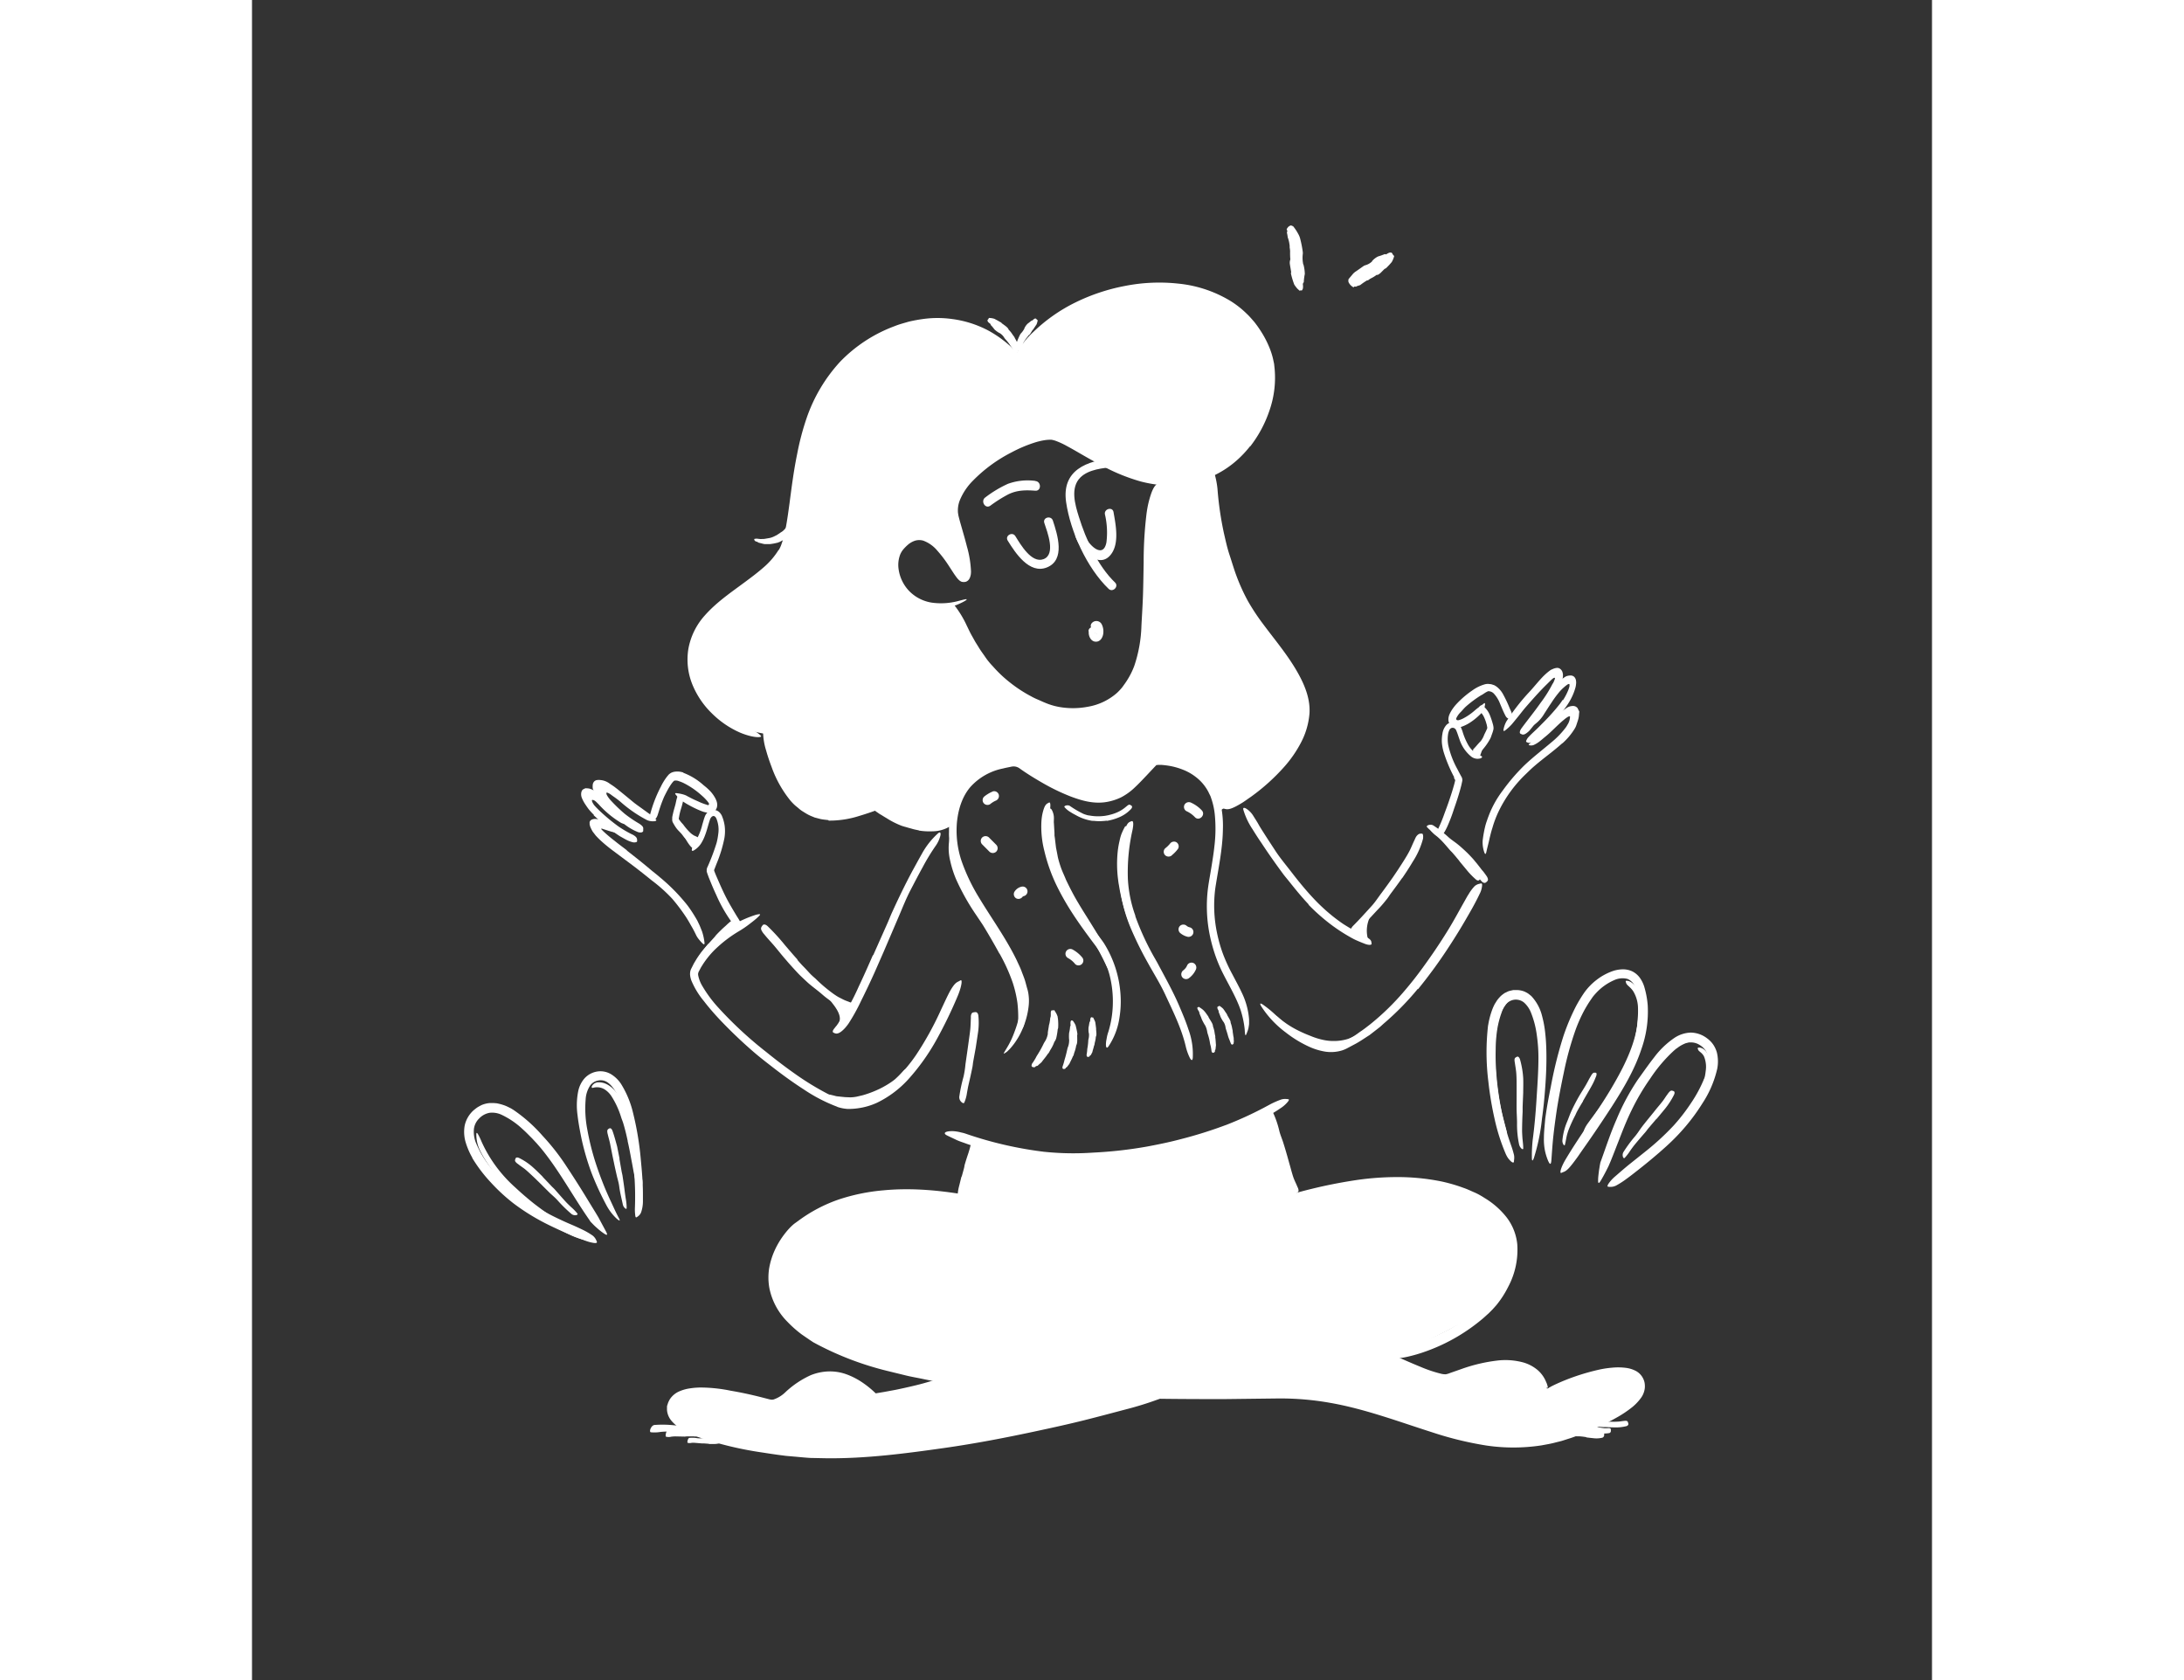 <svg xmlns="http://www.w3.org/2000/svg" width="520" height="400" viewBox="0 0 520 520"><rect x="0" y="0" width="520" height="520" fill="#333333" stroke="none"/><defs><style>.cls-1{fill:#fff}</style></defs><title>Notioly New september</title><g id="_163.Meditation" data-name="163.Meditation"><path class="cls-1" d="M139.42,443.56c-1.33-.11-2.67-.22-4-.28-.49,0-1,0-1.47,0-1.73-.08-3.46-.17-5.2-.19a19.74,19.74,0,0,0-2.31.11,11.21,11.21,0,0,1-3,.1c-.62-.11.06-2.18,1.19-2.26a33.44,33.44,0,0,1,6.08.11c1.22.13,2.49,0,3.74.05s2.74.12,4.12.21l2.53.19c1.27.1,2.55.26,3.82.35,1,.07,2,0,2.95.06.22,0,.43,0,.65,0,.8.08,1,.26,1.12.85a2.87,2.87,0,0,1,0,.41c0,.44-.37.76-1,.8a36.61,36.61,0,0,1-5.32-.15c-1.34-.1-2.68-.23-4-.31Z"/><path class="cls-1" d="M418.53,441.71c-1-.06-1.95-.12-2.92-.14-.36,0-.71,0-1.06,0-1.25,0-2.51,0-3.76.09a15.07,15.07,0,0,0-1.64.24,13.56,13.56,0,0,1-2.1.36c-.45,0-.15-1.18.67-1.41a19.27,19.27,0,0,1,4.42-.58c.9,0,1.81-.15,2.72-.2s2-.05,3-.05l1.83,0c.93,0,1.86.06,2.78,0,.71,0,1.41-.14,2.11-.22l.46-.05c.58,0,.76.13.89.58,0,.11.06.21.08.31.06.35-.18.64-.61.77a13.47,13.47,0,0,1-3.91.38c-1,0-2-.09-2.95-.11Z"/><path class="cls-1" d="M136.89,444.57H134.7c-.26,0-.53.07-.79.07l-2.86-.06a10.69,10.69,0,0,0-1.27.09,3.21,3.21,0,0,1-1.63,0c-.33-.13.1-2.11.67-2.13a13.34,13.34,0,0,1,3.2.14,10.22,10.22,0,0,0,2-.07l2.22-.06,1.37,0,2.09,0c.53,0,1.06-.16,1.6-.14.12,0,.23,0,.35,0,.44.08.58.21.65.54a1.89,1.89,0,0,1,.05.23c0,.24-.16.45-.47.6a8,8,0,0,1-2.81.75c-.71.06-1.44.05-2.16.1Z"/><path class="cls-1" d="M141.47,446.87l-1.67-.12c-.2,0-.4,0-.6,0l-2.16-.18a6,6,0,0,0-.95,0,2.56,2.56,0,0,1-1.23,0c-.25-.1.07-1.48.52-1.52a8.81,8.81,0,0,1,2.45.09,6.93,6.93,0,0,0,1.51,0l1.68,0h1c.52,0,1.05,0,1.56,0a9.9,9.9,0,0,0,1.2-.27,2.44,2.44,0,0,1,.26-.06c.34,0,.45.08.52.57,0,.11,0,.22,0,.33a.78.78,0,0,1-.33.8,5.37,5.37,0,0,1-2.16.42c-.56,0-1.11,0-1.67,0Z"/><path class="cls-1" d="M415.79,443.48c-.6-.08-1.21-.16-1.82-.19-.22,0-.44,0-.67,0-.79-.05-1.59-.09-2.4-.08a5.37,5.37,0,0,0-1,.12,3.28,3.28,0,0,1-1.36.14c-.29-.07-.14-1.59.39-1.69a9,9,0,0,1,2.84-.11,12.85,12.85,0,0,0,1.75-.06c.65,0,1.29,0,1.94.07l1.19.11c.6.05,1.2.17,1.79.24s.93,0,1.39,0a1.58,1.58,0,0,1,.31,0c.38.06.47.2.46.63,0,.09,0,.19,0,.29a.65.65,0,0,1-.52.61,10,10,0,0,1-2.44.09c-.59,0-1.19-.15-1.79-.19Z"/><path class="cls-1" d="M413,444.81c-.7-.11-1.4-.21-2.1-.25-.25,0-.51,0-.76,0a19.13,19.13,0,0,0-2.73,0,7,7,0,0,0-1.19.24,4.11,4.11,0,0,1-1.52.34c-.34,0-.38-1.7.22-1.91a9.16,9.16,0,0,1,3.34-.45c.68,0,1.37-.12,2.06-.14s1.51,0,2.26.08l1.37.13c.69.07,1.37.18,2.05.21a12.47,12.47,0,0,0,1.6-.13c.11,0,.23,0,.34,0,.44,0,.56.17.59.75,0,.14,0,.27,0,.4a.89.89,0,0,1-.54.9,7.78,7.78,0,0,1-2.88.15c-.71-.06-1.42-.16-2.12-.24Z"/><path class="cls-1" d="M448.12,340.75a38.11,38.11,0,0,1-4.16,5.71c-.55.65-1.09,1.31-1.67,1.94-2.08,2.16-4.13,4.31-6.35,6.34-1,.89-2,1.78-3,2.59a15.21,15.21,0,0,1-4.43,2.56c-.51.17-.47,0-.12-.26s1-.79,1.77-1.34a42.6,42.6,0,0,0,3.9-3.21c1.24-1.16,2.46-2.36,3.71-3.55,1.47-1.45,2.91-3.06,4.3-4.64a48.41,48.41,0,0,0,4.22-5.48,26.16,26.16,0,0,0,2-3.71,20.91,20.91,0,0,0,1.66-6.16,8.44,8.44,0,0,0-.55-4.62,3.51,3.51,0,0,0-.54-.75c-.17-.23-.38-.34-.5-.49a2.76,2.76,0,0,1-.38-.31,1.15,1.15,0,0,1-.4-.57,2.22,2.22,0,0,1-.11-.3c0-.16.11-.26.4-.26a1.91,1.91,0,0,1,.55.06,4.59,4.59,0,0,1,.72.31,4.31,4.31,0,0,1,1.65,2.07,7.57,7.57,0,0,1,.5,2.5,19,19,0,0,1-.52,4.84,22.77,22.77,0,0,1-2.62,6.74Z"/><path class="cls-1" d="M429.16,323a47.22,47.22,0,0,1-3,7.7c-.45.89-.86,1.8-1.37,2.66a85.11,85.11,0,0,1-5.83,8.74c-.92,1.24-1.84,2.49-2.76,3.72-1.17,1.59-2.34,3.17-3.63,4.67-.79.93-.51-.81.8-2.66,2.37-3.25,4.79-6.42,7.11-9.71a54.55,54.55,0,0,0,3.74-6.33,47,47,0,0,0,3.06-7.46,37.67,37.67,0,0,0,1.14-4.83l.29-1.86.16-1.87A27.72,27.72,0,0,0,429,312a10.36,10.36,0,0,0-1.51-5.25,7.06,7.06,0,0,0-.73-.89c-.25-.26-.47-.45-.65-.63a3.15,3.15,0,0,1-.45-.43,1.64,1.64,0,0,1-.39-.73,1.57,1.57,0,0,1-.08-.33c0-.16.15-.21.48-.17a4,4,0,0,1,.61.13,5.25,5.25,0,0,1,.75.41,8.16,8.16,0,0,1,3.08,4.9,21.14,21.14,0,0,1,.37,5.69,40.16,40.16,0,0,1-1.27,8.29Z"/><path class="cls-1" d="M384.42,333.73c-.19-2.4-.28-4.81-.3-7.22,0-.88,0-1.76,0-2.64a38.44,38.44,0,0,1,1.27-9.22,16.82,16.82,0,0,1,1.55-3.88,7.37,7.37,0,0,1,1.76-2.11,4.25,4.25,0,0,1,2.62-.91c.59,0,.48.21.05.49-.2.16-.5.24-.8.48a4.53,4.53,0,0,1-.49.29,4.59,4.59,0,0,1-.51.35,8.44,8.44,0,0,0-2.77,4,28.09,28.09,0,0,0-1.34,5.06,42.1,42.1,0,0,0-.51,6.49,69.17,69.17,0,0,0,.19,7.2c.1,1.48.25,3,.43,4.42.28,2.23.62,4.46,1.06,6.64.33,1.7.78,3.34,1.2,5,.1.36.19.72.29,1.08.35,1.37.4,1.82.23,2.17a1.33,1.33,0,0,1-.12.24c-.16.18-.46-.33-.78-1.32A66.44,66.44,0,0,1,385.3,341c-.4-2.39-.69-4.81-.9-7.23Z"/><path class="cls-1" d="M116.3,353.19c-.39-1.85-.83-3.69-1.38-5.5-.19-.66-.48-1.28-.68-1.94a26.3,26.3,0,0,0-3-6.49,7,7,0,0,0-2.16-2.12,4.5,4.5,0,0,0-3.56-.44c-.39.07-.5-.2-.25-.62a2.27,2.27,0,0,1,1.91-1.09,5.25,5.25,0,0,1,2.54.55,6.88,6.88,0,0,1,1.08.65,5.9,5.9,0,0,1,.94.78,11.09,11.09,0,0,1,1.52,1.79,14,14,0,0,1,1.07,2c.73,1.64,1.55,3.28,2.15,5,.64,1.87,1.15,3.77,1.6,5.67.28,1.18.52,2.36.76,3.53.36,1.79.64,3.59,1,5.37.24,1.38.58,2.72.81,4.1,0,.31.12.6.16.91.1,1.15,0,1.53-.55,1.81a2.91,2.91,0,0,1-.35.18c-.39.13-.76-.31-1-1.11-.64-2.36-1-4.88-1.51-7.4-.34-1.87-.69-3.76-1.13-5.62Z"/><path class="cls-1" d="M87.41,375.18q-3-2.42-5.87-5.09c-.69-.64-1.4-1.27-2.06-1.94a56.46,56.46,0,0,1-6.34-7.72,33.43,33.43,0,0,1-2.29-3.81,11.37,11.37,0,0,1-1.42-5.55c0-.6.25-.5.53,0A19.09,19.09,0,0,1,71,353.23a41.74,41.74,0,0,0,5.73,9.32,42.23,42.23,0,0,0,4.78,5q2.79,2.61,5.8,5c1.24.95,2.49,1.9,3.79,2.78A60.2,60.2,0,0,0,97.18,379c1.62.86,3.31,1.49,5,2.18l1.1.43c1.35.61,1.71,1,1.82,1.57a2.12,2.12,0,0,1,.08.41c0,.42-.7.52-1.83.32a22.12,22.12,0,0,1-2.46-.71,19.89,19.89,0,0,1-2.41-1,49.41,49.41,0,0,1-4.61-2.53,73.69,73.69,0,0,1-6.46-4.49Z"/><path class="cls-1" d="M156.23,167.65a.94.94,0,0,1-.76-.55c-.05-.1,0-.32.14-.33l.59-.06,1.06.12c.54,0,1.12,0,1.41-.05l1.63-.28a7,7,0,0,0,1.51-.57c.23-.14.49-.21.71-.37l.67-.44c.21-.11.38-.29.59-.4a5.91,5.91,0,0,0,.52-.35l.46-.44a5.14,5.14,0,0,0,.78-1,.93.93,0,0,0,.2-.38,8.19,8.19,0,0,1,.6-1.27c.27-.59.54-1.19.61-1.33a9.86,9.86,0,0,0,1.08-2.06c0-.11.05-.23.15-.31a1,1,0,0,0,.34-.67c.08-.32.19-.65.26-1a3.8,3.8,0,0,1,.24-.5c.08-.15.3-.07.32,0s.18,0,.28,0h.1a10.6,10.6,0,0,1,.38,2.46s0,.23-.08.54a10.77,10.77,0,0,1-.21,1.13,16.64,16.64,0,0,1-.51,1.87,1.93,1.93,0,0,1-.31.49,16.83,16.83,0,0,1-1.34,2.46,3.89,3.89,0,0,1-1.15,1.17,1,1,0,0,0-.25.22,6,6,0,0,1-1.08.92,6.88,6.88,0,0,1-1.23.73c-.21.1-.41.24-.64.34l-.68.25a1.32,1.32,0,0,1-.26.05,3,3,0,0,0-.32.08,16.81,16.81,0,0,1-1.68.28h-1.68c-.25,0-1.43-.34-1.7-.39S156.37,167.66,156.23,167.65Z"/><path class="cls-1" d="M237.13,108.56c.11.24-.08.48-.44.64a.82.82,0,0,1-.52,0c-.1-.11-.21-.22-.29-.32a5.1,5.1,0,0,0-.72-1.33c-.21-.28-.42-.57-.61-.87a14.83,14.83,0,0,0-1.39-1.73,3.15,3.15,0,0,1-.31-.41,4.25,4.25,0,0,0-1.2-1.3.5.5,0,0,0-.27-.14,8,8,0,0,1-1.6-1.17,13.52,13.52,0,0,0-1-1.23c-.06,0-.14-.08-.15-.19,0-.27-.17-.32-.3-.43a5.53,5.53,0,0,1-.52-.46,1.67,1.67,0,0,1-.16-.38c-.05-.13.15-.38.19-.39s.14-.2.19-.32a.47.47,0,0,1,.07-.12,5.82,5.82,0,0,1,1.67.26l1,.53,1.09.62a.84.84,0,0,1,.25.28c.05,0,1.41,1,1.44,1.08a2.06,2.06,0,0,1,.65.83.34.34,0,0,0,.13.16,8.17,8.17,0,0,1,1.11,1.43c.18.25.38.49.55.75a.56.56,0,0,1,.07.16,1.21,1.21,0,0,0,.09.2,14.18,14.18,0,0,1,1,2,9.27,9.27,0,0,1,.17,1.24C237.28,108.06,237.1,108.46,237.13,108.56Z"/><path class="cls-1" d="M237.84,108.21c.07.18-.14.29-.51.37a.85.85,0,0,1-.5-.08,1.8,1.8,0,0,1-.21-.35,8.71,8.71,0,0,1,0-1.55,3.81,3.81,0,0,1,.25-1.06,18.48,18.48,0,0,1,.89-2,1.75,1.75,0,0,1,.28-.39,6.55,6.55,0,0,0,.94-1.29.55.55,0,0,0,.1-.26,4.8,4.8,0,0,1,1-1.42c.38-.27.73-.57,1.09-.85.05,0,.08-.11.18-.1s.29-.11.39-.21a3.19,3.19,0,0,1,.44-.37,1.21,1.21,0,0,1,.35-.07c.12,0,.3.2.31.24s.16.15.25.22l.1.07a5.19,5.19,0,0,1-.36,1.3l-.47.7c-.23.35-.47.72-.51.8s-.14.13-.21.19-.67,1.1-.7,1.13c-.18.19-.27.43-.55.54a.29.29,0,0,0-.1.12c-.23.36-.52.69-.77,1a4.59,4.59,0,0,0-.32.57.76.76,0,0,1-.09.09.35.35,0,0,0-.1.11,6.87,6.87,0,0,0-.6,1.4,7.26,7.26,0,0,0-.36.74C238.1,107.93,237.81,108.13,237.84,108.21Z"/><path class="cls-1" d="M195,339a31.37,31.37,0,0,1-4.38,1.58,16,16,0,0,1-1.63.48,20.43,20.43,0,0,1-6,.4c-.44-.06-.89,0-1.33-.12l-1.32-.23c-.55-.13-1.1-.31-1.65-.49a6.82,6.82,0,0,1-1.5-.87c-.28-.22,0-.51.41-.72a2.13,2.13,0,0,1,1.57-.16c.49.11,1,.23,1.45.36s1,.12,1.48.2l1.52.15,1.57.06a11.37,11.37,0,0,0,1.92-.2L189,339a31.51,31.51,0,0,0,4.11-1.47l1.23-.56,1.19-.63a24.76,24.76,0,0,0,3.44-2.24,28.72,28.72,0,0,0,2.22-2.19l.46-.5c.59-.6.93-.66,1.37-.54a2.63,2.63,0,0,1,.3.09c.29.13.26.58,0,1.22a6.28,6.28,0,0,1-.82,1.31,12.76,12.76,0,0,1-1,1.22,14.82,14.82,0,0,1-1.16,1.08l-1.26,1c-.64.46-1.31.86-2,1.28s-1.39.74-2.1,1.07Z"/><path class="cls-1" d="M332.87,323.71a21.33,21.33,0,0,1-4.84-1.37c-.57-.24-1.13-.44-1.66-.69a47.39,47.39,0,0,1-5.49-3c-.78-.51-1.55-1-2.28-1.62a9.15,9.15,0,0,1-2.39-2.68c-.18-.33,0-.37.32-.22a5.44,5.44,0,0,1,1.28.88,29.55,29.55,0,0,0,5.76,3.82,40.82,40.82,0,0,0,4,1.77,21.7,21.7,0,0,0,4.49,1.36,14.57,14.57,0,0,0,2.87.24,14.23,14.23,0,0,0,4.3-.65,13.89,13.89,0,0,0,3-1.42l.62-.38c.79-.47,1.09-.52,1.52-.2a1.58,1.58,0,0,1,.29.22c.28.27.11.73-.46,1.19a13.72,13.72,0,0,1-6.14,2.74,17,17,0,0,1-5.18.08Z"/><path class="cls-1" d="M231.32,295.11c-1.58-2.9-3.26-5.8-5-8.65-.64-1-1.34-2-2-3A70.82,70.82,0,0,1,217.87,272a33.05,33.05,0,0,1-1.76-5.57A16.69,16.69,0,0,1,216,259c.15-.76.35-.61.55.06a9.69,9.69,0,0,1,.29,1.34c0,.27.12.57.16.87a7.66,7.66,0,0,1,.06,1c.17,4.82,2,9.38,4.42,13.69a90.71,90.71,0,0,0,5.05,7.64c1.9,2.84,3.71,5.67,5.47,8.6,1.06,1.8,2.06,3.66,3,5.55a44.46,44.46,0,0,1,3.27,9,30.31,30.31,0,0,1,1,7.35,15.19,15.19,0,0,1-.1,1.64,6.51,6.51,0,0,1-.48,2.12,1.52,1.52,0,0,1-.72.82,1.81,1.81,0,0,1-.4.19c-.42.08-.59-.78-.45-2.17a38.81,38.81,0,0,0-.2-6.27,36.22,36.22,0,0,0-1.46-6.29,54.5,54.5,0,0,0-4.08-9Z"/><path class="cls-1" d="M269.67,280.09c-.56-2-1-4-1.33-6.1-.16-.74-.23-1.5-.33-2.26a37.71,37.71,0,0,1-.07-8,26,26,0,0,1,.6-3.51,12.58,12.58,0,0,1,.62-2.2c.3-.71.62-1.4,1-2.08.22-.42.38-.26.44.2a4.66,4.66,0,0,1-.23,2,40,40,0,0,0-1.62,8.77,28.13,28.13,0,0,0,.39,5.55,46.48,46.48,0,0,0,1.26,6c.33,1.22.72,2.43,1.12,3.63.64,1.81,1.32,3.61,2.1,5.35.61,1.36,1.31,2.64,2,3.92.15.28.32.55.46.84.54,1.08.65,1.46.52,1.82a1.2,1.2,0,0,1-.09.25c-.14.21-.55-.13-1.06-.87a41.42,41.42,0,0,1-3.8-7.35,61.48,61.48,0,0,1-2-6Z"/><path class="cls-1" d="M255.13,282.24c-1.39-2.42-2.78-4.85-4-7.41-.44-.93-.94-1.83-1.29-2.8a42.77,42.77,0,0,1-2.8-10.47l-.31-2.39c-.11-.79-.09-1.59-.14-2.39a24,24,0,0,1,.25-6.1c.11-.63.41-.51.73,0a5.38,5.38,0,0,1,.64,2.68c0,.5-.06,1,0,1.5l.09,1.5.09,1.5,0,.74.11.75.36,3c.2,1,.4,2,.58,3a33.16,33.16,0,0,0,1.07,3.53c.44,1.16,1,2.3,1.45,3.45,1.19,2.48,2.44,4.93,3.88,7.3.86,1.47,1.78,2.92,2.69,4.37,1.37,2.2,2.77,4.41,4.07,6.67.54.86,1,1.75,1.5,2.63a23.65,23.65,0,0,1,1.36,2.71,11.19,11.19,0,0,1,.54,1.23c.47,1.63.46,2.19.05,2.66a2.78,2.78,0,0,1-.29.3c-.35.24-.87-.31-1.35-1.36a105.07,105.07,0,0,0-5.06-9.43c-1.39-2.36-2.88-4.74-4.33-7.14Z"/><polygon class="cls-1" points="381.96 228.67 379.96 234.39 378.05 233.39 381.96 228.67"/><path class="cls-1" d="M133.28,258s2.69,5.34,3.6,4.46a3.5,3.5,0,0,0,.8-2.46Z"/><path class="cls-1" d="M141.27,292.19c.59-.72,1.22-1.41,1.85-2.11.23-.25.41-.54.65-.79.84-.88,1.71-1.75,2.64-2.56.42-.36.79-.76,1.23-1.12a3.63,3.63,0,0,1,2-1c.24,0,.3.31.27.72a1.84,1.84,0,0,1-.33,1.1c-.22.19-.44.38-.66.6s-.48.37-.72.59l-1.53,1.26a12.52,12.52,0,0,0-1.66,1.87l-1.81,2.12L142,294.18c-.57.67-1.16,1.33-1.7,2s-.79,1.09-1.23,1.62a2.37,2.37,0,0,1-.29.34c-.4.4-.6.45-.94.27a1.24,1.24,0,0,1-.23-.12c-.24-.17-.25-.5-.06-.85a18.59,18.59,0,0,1,1.93-3.1l1.71-2.19Z"/><path class="cls-1" d="M373.77,266.56c-.69-.85-1.39-1.7-2.11-2.52-.26-.31-.56-.57-.83-.87C369.91,262.11,369,261,368,260c-.44-.45-.92-.86-1.39-1.26a9.06,9.06,0,0,1-1.75-1.64c-.16-.21,0-.38.36-.46a1.79,1.79,0,0,1,1.26.16,19.6,19.6,0,0,1,3.66,3.39c.65.77,1.46,1.43,2.15,2.18s1.49,1.68,2.22,2.53l1.32,1.59c.67.8,1.31,1.63,2,2.4.53.61,1.12,1.14,1.68,1.71.12.13.26.24.37.37.42.5.46.74.2,1.12a2.94,2.94,0,0,1-.17.26c-.23.26-.62.23-1-.07a23.44,23.44,0,0,1-3.05-3.16l-2.12-2.55Z"/><path class="cls-1" d="M345.54,291.06a9.67,9.67,0,0,1,.79-7.78l-5.7,5.42Z"/><path class="cls-1" d="M181.65,316.55c1.74-3.12-4.26-8.06-3.75-8.53l7.22,4.26-3.62,5.08"/><path class="cls-1" d="M223.75,353.44s-5.89,16.21-4.42,18c0,0,33.34,6.53,62.48,18.44,0,0,26.12-16.88,41.1-19.81l-8.76-26.39s-22.09,10.05-40.45,13.76C254.2,361.39,223.75,353.44,223.75,353.44Z"/><path class="cls-1" d="M368.91,428.07s17.5-8.24,24.24-5.77c7.67,2.82,7.67,7.51,7.67,7.51s16.1-6.64,22.83-4.92,6.83,6.79.79,10.27-20.16,10.9-27.11,10.89-25.9-2-41.68-7.88-36.22-7.06-45.9-6.9-43.94-.45-61.55-1.46-70.41-7.2-79.71-20.9c0,0-11.18-9.41-5-22.7s36.54-16.66,36.54-16.66,32.26.44,47.45,6.5c16.68,6.65,82.2,33.74,82.2,33.74Z"/><path class="cls-1" d="M279.23,389.88s32.89-18.37,56.77-22.37c23-3.86,43.19-.61,50.94,9.11,0,0,6.86,11,0,22.19s-35.5,21.05-35.5,21.05Z"/><path class="cls-1" d="M213.23,427.53s50.82,5.71,66.7,3.91c0,0-44.66,11.95-61.83,14.48s-57.36,5.35-71.36.13-22.36-9.39-12.52-14.95c0,0,24.37,2,27.43,3.92,0,0,10.86-11.31,17.2-9.76s14,7.05,14,7.05Z"/><path class="cls-1" d="M307.23,186.78c-6.22-9-9-34.22-9.56-40.31,6.93-3.18,10.21-10.72,14.12-17.15,5.2-8.53,1.72-19.42,1.72-19.42-4-17.75-20.38-21-42.22-19.55s-33.74,19.12-33.74,19.12l-3.49-1.88c-16.11-13.34-31.25-8.36-46.95,1.34s-18.59,42.57-19.41,49.26-1.94,16.83-11.35,21.55-22.59,15.07-18.8,30.28S159,227.14,159,227.14l4.81,14.4c9.24,18.1,29.42,8.7,29.42,8.7,4.75,3.54,14.42,5.42,18.59,5.47s5.08-3,5.08-3c1.71-8.23,6.48-11.94,11.87-15.07s9.51-.89,9.51-.89c18.24,11.4,24.63,10.24,29.73,9.56s10.68-10.52,10.68-10.52l3.66-.61c13.06.36,17.14,15.79,17.14,15.79A181.16,181.16,0,0,0,317,238.64c7.46-6.17,9-15.35,9.37-20.48S314.33,197,307.23,186.78Zm-30.5-12.19c-.24,5.71.4,27-3.39,33.4s-8.94,15.21-26.52,11.2-29.88-32.76-29.88-32.76.25,2-7.81,1c-6.62-.86-11.16-9.46-9.85-14.55s4.29-5.68,8.64-6.32,8.35,8,10.21,10.75,3.17,1.48,3.62-.82S217.51,158,217.51,158s-1.23-3.37,5.72-10.95,24-12.39,24-12.39c16,10,24.69,12.3,33.72,13C279,153.44,277,169.64,276.73,174.59Z"/><path class="cls-1" d="M276.81,202.43a28.48,28.48,0,0,1-4.32,10.08c-.24.39-.54.74-.81,1.11a12.1,12.1,0,0,1-.87,1.08c-.32.36-.63.72-1,1.06l-1,.94a20.09,20.09,0,0,1-4.8,2.87,24.3,24.3,0,0,1-7.78,1.81,27.22,27.22,0,0,1-7-.49,23.22,23.22,0,0,1-3.38-.95c-1.08-.42-2.13-.83-3.17-1.31a51.34,51.34,0,0,1-6-3.21,43.68,43.68,0,0,1-5.48-4.1,45,45,0,0,1-7.95-9.11c-.67-1.1-1.43-2.16-2-3.31l-.92-1.7c-.29-.57-.55-1.16-.82-1.75a37.56,37.56,0,0,1-2.56-7.24c-.4-1.55,0-1.45.88-.33a32,32,0,0,1,3.42,5.78c.56,1.13,1.07,2.28,1.71,3.36l.92,1.65,1,1.6c.63,1.09,1.4,2.07,2.1,3.11s1.51,2,2.37,2.89a39,39,0,0,0,5.46,5.13,41.85,41.85,0,0,0,6.35,4.12c.67.38,1.36.71,2.06,1s1.4.64,2.13.93a20.61,20.61,0,0,0,4.37,1.34,24.64,24.64,0,0,0,9.14-.07,18.16,18.16,0,0,0,8.85-4.24,15.73,15.73,0,0,0,1.67-1.79c.5-.69,1-1.36,1.45-2.08a23.57,23.57,0,0,0,2.26-4.52,42.34,42.34,0,0,0,2.21-12.41c.17-3.25.39-6.54.49-9.78s.14-6.52.2-9.77a122.38,122.38,0,0,1,.88-15.07c.14-1.11.33-2.19.58-3.29,1-4.07,1.8-5.25,2.57-5.9a3.51,3.51,0,0,1,.5-.43c.23-.12.27.24.19,1a11.12,11.12,0,0,1-.24,1.4c-.09.56-.2,1.2-.35,1.92-1.51,8.61-1.4,17.88-1.58,27.33-.05,3.51-.23,7.1-.42,10.58a67.83,67.83,0,0,1-1.18,10.75Z"/><path class="cls-1" d="M308.93,138.11a32.6,32.6,0,0,1-4.36,4.59,30.16,30.16,0,0,1-5.2,3.63,31.46,31.46,0,0,1-12,3.78,33.15,33.15,0,0,1-6.3,0A40.52,40.52,0,0,1,275,149a58.73,58.73,0,0,1-11.34-4.57c-2.62-1.36-5.17-2.81-7.67-4.26-1.26-.73-2.5-1.44-3.75-2.11a24,24,0,0,0-3.69-1.69c-.26-.08-.51-.13-.76-.2s-.44-.07-.7-.07a12.23,12.23,0,0,0-1.68.13,21.27,21.27,0,0,0-3.5.86,43,43,0,0,0-6.82,2.93,45.89,45.89,0,0,0-12,8.81,18.59,18.59,0,0,0-4,6,8.51,8.51,0,0,0-.6,3.35,4.69,4.69,0,0,0,.08.84,5.49,5.49,0,0,0,.16.85c.14.6.31,1.21.48,1.82.69,2.44,1.43,4.9,2.06,7.4a33.3,33.3,0,0,1,1.28,7.77,6.87,6.87,0,0,1-.09,1.12l-.19.68a3.5,3.5,0,0,1-.31.61,2,2,0,0,1-1,.79,2.68,2.68,0,0,1-1.32,0,2.57,2.57,0,0,1-.88-.59,5.7,5.7,0,0,1-.66-.74c-.31-.42-.6-.83-.88-1.24L215.6,175a37.67,37.67,0,0,0-3.48-4.57,10.29,10.29,0,0,0-4.37-3.1,4.57,4.57,0,0,0-2.46,0,6.48,6.48,0,0,0-2.24,1.25,12.87,12.87,0,0,0-1.43,1.43,6.21,6.21,0,0,0-1,1.65,9,9,0,0,0-.55,3.9,12.18,12.18,0,0,0,3.26,7.28,12.4,12.4,0,0,0,7.13,3.69,20.63,20.63,0,0,0,8.29-.55c1.7-.44,2.46-.64,2.47-.46s-.74.65-2.16,1.3a17.42,17.42,0,0,1-6.3,1.6,14,14,0,0,1-9.22-2.59,14.19,14.19,0,0,1-5.63-10,10.61,10.61,0,0,1,1.17-6,8.74,8.74,0,0,1,.92-1.33c.34-.36.65-.73,1-1.08a9.91,9.91,0,0,1,2.55-1.8,7,7,0,0,1,3.3-.66,7.53,7.53,0,0,1,3.13.94,15.93,15.93,0,0,1,4.46,3.83,48.42,48.42,0,0,1,3.29,4.44l1.48,2.22c.24.36.49.7.73,1l.07.09v0l0,0a.08.08,0,0,0,.11,0l0-.06s0,0,0-.09a3.11,3.11,0,0,0,0-.33,15.59,15.59,0,0,0-.3-3.16c-.39-2.21-1-4.45-1.6-6.68s-1.32-4.45-1.92-6.82a10.21,10.21,0,0,1-.17-4,13.62,13.62,0,0,1,1.2-3.72,28.2,28.2,0,0,1,7.19-8.61,54.08,54.08,0,0,1,9.22-6.27,39.16,39.16,0,0,1,10.55-4.1,12.4,12.4,0,0,1,3-.26,9.82,9.82,0,0,1,3,.78,47.31,47.31,0,0,1,5,2.55c3.5,2,6.9,4,10.45,5.73a50.56,50.56,0,0,0,11,4,31.62,31.62,0,0,0,5.72.79c1,.08,1.91,0,2.87,0s1.91-.13,2.85-.31a28.26,28.26,0,0,0,10.68-4.09,25.14,25.14,0,0,0,5.45-4.47,31,31,0,0,0,4.27-5.7c.65-1,1.13-2.1,1.68-3.16s1-2.19,1.31-3.33a29.29,29.29,0,0,0,1.52-7A22.87,22.87,0,0,0,312,108.71a27.74,27.74,0,0,0-5.84-9A29.21,29.21,0,0,0,302,96.23a31.6,31.6,0,0,0-4.74-2.6,37.82,37.82,0,0,0-10.46-2.79,51.8,51.8,0,0,0-16.72.84,58.09,58.09,0,0,0-15.64,5.65,55.9,55.9,0,0,0-6.16,3.89,74.78,74.78,0,0,0-7.41,6.2,21.4,21.4,0,0,1-3.45,2.76c-.41.26-.9.65-1.18.78-.46.22-.23-.51.61-2a27.24,27.24,0,0,1,5-6.22,51.32,51.32,0,0,1,13-9.12,60.33,60.33,0,0,1,15.41-5.13,54.79,54.79,0,0,1,16.54-.7,38.43,38.43,0,0,1,16.06,5.36,28.6,28.6,0,0,1,5.07,4c.8.73,1.48,1.57,2.2,2.37a31.67,31.67,0,0,1,1.9,2.62,30.78,30.78,0,0,1,3,5.73,22.63,22.63,0,0,1,1,3.17c.11.54.24,1.08.34,1.62l.17,1.63a30.79,30.79,0,0,1-1.59,12.71A37.7,37.7,0,0,1,309,138.14Z"/><path class="cls-1" d="M163.07,170.23a12.56,12.56,0,0,0,.72-1.52c.18-.56.4-1.1.56-1.69.33-1.16.62-2.36.85-3.59.47-2.47.81-5,1.16-7.54.67-5.1,1.32-10.26,2.38-15.37a81.2,81.2,0,0,1,2.92-11.09A49.46,49.46,0,0,1,182,112a45.33,45.33,0,0,1,16.92-11.06c1.4-.57,2.87-.94,4.31-1.37a44.88,44.88,0,0,1,4.46-.83,32.59,32.59,0,0,1,9,0,33.16,33.16,0,0,1,11,3.45,35.36,35.36,0,0,1,9.11,7c1.64,1.73,1,1.81-.74.84s-4.86-2.83-8.5-4.7a34.47,34.47,0,0,0-10.23-3.42c-.89-.15-1.79-.2-2.68-.31s-1.8,0-2.7-.09-1.8.07-2.7.1l-2.7.32a42.29,42.29,0,0,0-19.77,9.26,36.28,36.28,0,0,0-4.76,4.76,41.77,41.77,0,0,0-3.87,5.65A56.73,56.73,0,0,0,173,134.37a110,110,0,0,0-3,15.08c-.73,5.11-1.19,10.28-2.21,15.47a33.32,33.32,0,0,1-1.32,4.78l-.5,1.18c-.17.39-.41.76-.62,1.14a24,24,0,0,1-1.47,2.07,45,45,0,0,1-7.19,6.64c-3.86,3-7.91,5.63-11.48,8.77a25.82,25.82,0,0,0-4.68,5.2,18.23,18.23,0,0,0-2.63,6.33A17.71,17.71,0,0,0,139,211.4a24.57,24.57,0,0,0,6.15,8.55,28.56,28.56,0,0,0,3.72,2.81,41.06,41.06,0,0,0,5.45,2.89,9.83,9.83,0,0,1,2.47,1.45,5.59,5.59,0,0,1,.74.64c.52.57-2.19.8-6.49-1a28.75,28.75,0,0,1-8.63-5.88,26.32,26.32,0,0,1-6.08-8.94,20.58,20.58,0,0,1-1.25-11.15,21,21,0,0,1,5-10.2c3.7-4.19,8.12-7.16,12.26-10.24,2.08-1.53,4.12-3.06,6-4.71A23.19,23.19,0,0,0,163,170.2Z"/><path class="cls-1" d="M178.46,253.84c-.83-.11-1.67-.16-2.49-.34l-1.22-.32-.61-.16-.59-.25a12.38,12.38,0,0,1-2.25-1.11l-1.06-.66a9,9,0,0,1-1-.77c-.45-.4-.94-.75-1.37-1.16a16.09,16.09,0,0,1-1.21-1.27,35.05,35.05,0,0,1-5.85-10.47c-.63-1.65-1.2-3.32-1.66-5a20.18,20.18,0,0,1-.95-6.69c0-.71.54-.6,1,0a5.71,5.71,0,0,1,1.28,2.71,49.67,49.67,0,0,0,4.19,12.26,24.46,24.46,0,0,0,4.65,6.41,13.66,13.66,0,0,0,7.28,4,18.52,18.52,0,0,0,5.31,0,43.86,43.86,0,0,0,8.1-2c2.08-.7,4.06-1.58,6.17-2.27.46-.17.92-.31,1.4-.44a5,5,0,0,1,2-.25,1.38,1.38,0,0,1,1,.59,3.17,3.17,0,0,1,.31.47c.24.54-.4,1.13-1.59,1.49-3.53,1.22-7.23,2.71-11.28,3.91a30.25,30.25,0,0,1-9.57,1.47Z"/><path class="cls-1" d="M206.4,257c-.68-.13-1.36-.26-2-.45s-1.32-.35-2-.57a14.65,14.65,0,0,1-1.43-.43,26.47,26.47,0,0,1-4.65-2.38c-.67-.38-1.31-.82-2-1.2l-1.23-.84a6.15,6.15,0,0,1-1-1.07c-.19-.25.17-.55.67-.71a1.63,1.63,0,0,1,1.51.1c1.45,1.09,3,2,4.61,3a14.22,14.22,0,0,0,3.22,1.24c.6.19,1.22.34,1.83.52s1.24.29,1.87.39l1.17.18c.39.05.78.07,1.17.11a17.64,17.64,0,0,0,3.56,0,12.35,12.35,0,0,0,2.59-.79l.55-.21c.68-.24,1-.16,1.31.36a2.9,2.9,0,0,1,.25.36c.24.41.07.87-.45,1.22a10.71,10.71,0,0,1-5.37,1.47,21,21,0,0,1-4.2-.24Z"/><path class="cls-1" d="M323.25,214.05A40.42,40.42,0,0,0,319,206c-1.7-2.6-3.6-5.1-5.51-7.64-1.4-1.85-2.87-3.68-4.18-5.63a57,57,0,0,1-3.25-5.36c-1-1.88-1.81-3.73-2.63-5.65a77.1,77.1,0,0,1-4-11.73,100.25,100.25,0,0,1-2.12-10.76c-.34-2.3-.58-4.63-.74-6.95-.06-1.17-.12-2.33-.09-3.5s.05-2.32.12-3.48c.09-1.45.47-1.25.92,0a26.91,26.91,0,0,1,1.32,6,100.89,100.89,0,0,0,2,13.76c.52,2.25,1,4.5,1.74,6.72s1.37,4.44,2.2,6.63a58.92,58.92,0,0,0,3.54,7.73,67.43,67.43,0,0,0,4.74,7.14c3.76,5.07,8,10,11.11,15.81,1.89,3.53,3.44,7.55,3.14,11.82a23.39,23.39,0,0,1-2.61,8.9,37.12,37.12,0,0,1-5.19,7.52,62.7,62.7,0,0,1-10.33,9.3c-.84.57-1.65,1.17-2.51,1.73-3.25,2-4.46,2.32-5.54,2a3,3,0,0,1-.72-.25c-.61-.41.5-1.56,2.75-3a86.53,86.53,0,0,0,9.64-7.36,44,44,0,0,0,8-9.15,23.43,23.43,0,0,0,3.29-8.1c.08-.7.25-1.45.26-2.11a14.42,14.42,0,0,0-.07-2.07,18.31,18.31,0,0,0-1.07-4.19Z"/><path class="cls-1" d="M280,236.74l-.07.06-.13.13-.42.44-.84.89-1.69,1.8c-1.14,1.2-2.27,2.41-3.53,3.59a18.31,18.31,0,0,1-4.32,3.14,16.89,16.89,0,0,1-5.15,1.53c-3.77.45-7.17-.58-10.33-1.75a63.24,63.24,0,0,1-9.07-4.39c-2.12-1.22-4.19-2.49-6.21-3.89l-.73-.52a2.94,2.94,0,0,0-.55-.3,3,3,0,0,0-1.23-.25,3.36,3.36,0,0,0-.63.06l-.86.18c-.58.12-1.16.23-1.71.38a18.46,18.46,0,0,0-10.17,5.74c-2.57,3-3.78,7-4.17,11a29.51,29.51,0,0,0,1.49,12.06,58.27,58.27,0,0,0,5.39,11.24c3.84,6.38,8.33,12.53,11.63,19.33.49,1.12,1.06,2.19,1.48,3.34s.91,2.27,1.23,3.45l.48,1.78a11,11,0,0,1,.43,1.82,14.32,14.32,0,0,1,.07,3.81,24.43,24.43,0,0,1-1.94,7.16,20.74,20.74,0,0,1-1.73,3.26,20.14,20.14,0,0,1-2.26,2.94l-.72.7c-.23.17-.42.31-.57.4-.3.2-.46.25-.49.18s.41-.76,1.05-1.84a26.74,26.74,0,0,0,2.19-4.6,35.89,35.89,0,0,0,1.91-6.83,17.28,17.28,0,0,0,.26-3.34,11.36,11.36,0,0,0-.18-1.59c-.07-.5-.29-1.12-.42-1.67l-.46-1.69c-.14-.57-.39-1.11-.58-1.67l-.61-1.66c-.2-.55-.48-1.08-.72-1.62A98.42,98.42,0,0,0,228,287c-2.62-4.11-5.36-8.24-7.65-12.7a39.23,39.23,0,0,1-4.53-14.48,16.12,16.12,0,0,1-.08-2.31c0-.77,0-1.55,0-2.32l.26-2.31a20.82,20.82,0,0,1,.43-2.31,20.14,20.14,0,0,1,4.07-8.58,19,19,0,0,1,7.84-5.48,31.46,31.46,0,0,1,4.52-1.34l1.13-.24.56-.12a5.51,5.51,0,0,1,.71-.09,5.69,5.69,0,0,1,2.78.5,8.18,8.18,0,0,1,1.24.77c.32.24.65.47,1,.7.67.46,1.36.91,2,1.35,1.38.88,2.79,1.71,4.21,2.51a58.83,58.83,0,0,0,8.84,4.09c3.06,1,6.17,1.75,9.2,1a12.58,12.58,0,0,0,4.28-1.65,22.06,22.06,0,0,0,3.64-3c1.42-1.41,2.8-2.92,4.2-4.41l1.06-1.11.26-.28a4.26,4.26,0,0,1,.37-.34,3.09,3.09,0,0,1,.94-.52,3.33,3.33,0,0,1,1-.17l.81,0c.53,0,1.05.08,1.58.12a21.66,21.66,0,0,1,11.61,4.78,17.4,17.4,0,0,1,5.13,8.1,31.74,31.74,0,0,1,1.11,9.41c-.08,6.28-1.45,12.41-2.36,18.39a41.3,41.3,0,0,0,.55,13.86,44.28,44.28,0,0,0,1.91,6.64,53.08,53.08,0,0,0,2.92,6.28c.95,1.83,1.95,3.62,2.85,5.56a22.9,22.9,0,0,1,2.23,8.2c0,.47,0,.89,0,1.27s-.08.72-.12,1a5.7,5.7,0,0,1-.4,1.49,9.56,9.56,0,0,1-.44,1.07c-.21.34-.33-.29-.39-1.65a29.17,29.17,0,0,0-1.27-6.05c-1.3-3.81-3.47-7.41-5.45-11.32A45.34,45.34,0,0,1,298,295.2a50,50,0,0,1-1.7-6.55,44.71,44.71,0,0,1-.41-13.67c.31-2.31.73-4.45,1.08-6.64s.7-4.35.93-6.52a45.09,45.09,0,0,0,.12-9.57,22.18,22.18,0,0,0-.91-4.53l-.36-1.08c-.12-.35-.31-.67-.47-1a12.4,12.4,0,0,0-1.1-1.94,13.75,13.75,0,0,0-3.06-3.22,15.61,15.61,0,0,0-3.92-2.23,21,21,0,0,0-4.44-1.24q-1.15-.18-2.31-.27l-1.07,0a.67.67,0,0,0-.34.1Z"/><path class="cls-1" d="M254.11,277.77a111.59,111.59,0,0,0,6.8,10.39c.89,1.24,1.87,2.41,2.76,3.73a34,34,0,0,1,5.15,15.79,31.24,31.24,0,0,1-.33,7.36,21.52,21.52,0,0,1-3.34,8.76c-.54.82-.83.46-.84-.46a8,8,0,0,1,.2-1.73,11.57,11.57,0,0,1,.55-2.24,31.55,31.55,0,0,0,1.39-8.68,32.91,32.91,0,0,0-1-8.85,27,27,0,0,0-4.91-9.85c-2.51-3.36-5.05-6.82-7.32-10.44-1.4-2.23-2.7-4.52-3.88-6.88a51.83,51.83,0,0,1-4.08-11.27,30.17,30.17,0,0,1-.91-9.23,18,18,0,0,1,.25-2c.54-2.53,1.05-3.24,1.73-3.57a2.51,2.51,0,0,1,.43-.22c.42-.09.44,1,.19,2.69l-.12,1-.06,1c-.05.65,0,1.3,0,1.95s.06,1.3.07,2,.12,1.31.18,2a38.73,38.73,0,0,0,1.92,7.81,57.4,57.4,0,0,0,2.37,5.63c.87,1.86,1.83,3.69,2.88,5.47Z"/><path class="cls-1" d="M273.38,283.5a81.65,81.65,0,0,0,4.8,10.82c.67,1.29,1.43,2.54,2.13,3.82,2.42,4.56,5,9.11,7,13.94.91,2.13,1.81,4.29,2.52,6.49a22.06,22.06,0,0,1,1.36,8.87c-.09.95-.49.77-.9,0a16.61,16.61,0,0,1-1.29-3.63c-1.3-5.55-3.94-10.82-6.45-16.22-1.52-3.24-3.52-6.41-5.3-9.65a105,105,0,0,1-5.39-11,48,48,0,0,1-2.33-7.26,39.44,39.44,0,0,1-.9-5.71,42.51,42.51,0,0,1-.13-5.75,49.26,49.26,0,0,1,1-8.76c.15-.64.28-1.26.44-1.89.67-2.33,1.2-3,1.91-3.25a3.33,3.33,0,0,1,.49-.18c.51-.06.53,1,.22,2.66a59,59,0,0,0-1.45,15.34,39.37,39.37,0,0,0,2.34,11.36Z"/><path class="cls-1" d="M192.26,295.69l4.39-9.87c.54-1.21,1-2.44,1.56-3.64,1.93-4.22,3.95-8.42,6.16-12.54,1-1.82,2-3.66,3-5.43a24.07,24.07,0,0,1,5-6.31c.66-.55.87-.11.71.7a9.48,9.48,0,0,1-1.46,3.18,63.62,63.62,0,0,0-4.05,6.67c-1.28,2.3-2.5,4.67-3.74,7.05-1.49,2.84-2.69,6-4,9l-4.28,10-2.7,6.15c-1.38,3.1-2.85,6.18-4.36,9.21a58.91,58.91,0,0,1-3.84,6.93,14.61,14.61,0,0,1-1.11,1.41c-1.55,1.68-2.5,1.89-3.19,1.58a2.29,2.29,0,0,1-.47-.23c-.19-.17-.14-.46.05-.8a3.55,3.55,0,0,1,.41-.55,7,7,0,0,1,.59-.73,67.58,67.58,0,0,0,6.81-12c1.54-3.23,3-6.53,4.45-9.86Z"/><path class="cls-1" d="M168.8,297.09c.65.74,1.29,1.48,2,2.19s1.34,1.44,2,2.13c.5.52,1.06,1,1.58,1.45a46.35,46.35,0,0,0,5.78,4.88c.47.31.93.63,1.42.9l1.48.75c.63.32,1.31.52,2,.81a20.31,20.31,0,0,1,1.94.8c.39.2.22.7-.28,1.08a2.59,2.59,0,0,1-2.25.4,24.43,24.43,0,0,1-8-4.72c-1.39-1.21-2.94-2.3-4.34-3.53-.76-.69-1.5-1.4-2.24-2.1s-1.42-1.46-2.11-2.21c-.85-.93-1.69-1.86-2.5-2.82-1.25-1.42-2.42-2.92-3.63-4.36-.95-1.11-1.95-2.15-2.87-3.28-.2-.25-.42-.48-.61-.74-.69-1-.76-1.4-.36-2,.1-.13.18-.27.28-.38.36-.37,1-.2,1.59.4a65.18,65.18,0,0,1,5.28,5.79c1.29,1.5,2.55,3,3.9,4.48Z"/><path class="cls-1" d="M181.16,342.56a50.2,50.2,0,0,1-10.31-5.33c-3.2-2.06-6.27-4.27-9.26-6.58-2.18-1.69-4.37-3.36-6.45-5.17a144.88,144.88,0,0,1-10.52-10.07c-1.66-1.78-3.26-3.62-4.75-5.56a25,25,0,0,1-3.89-6.4,6.94,6.94,0,0,1-.39-1.8,4.58,4.58,0,0,1,.07-1,3.63,3.63,0,0,1,.35-.94l.75-1.49.85-1.42a29.79,29.79,0,0,1,4.15-5.12A35.93,35.93,0,0,1,156,283.13c1.68-.41,1.54-.12.41.9-.56.53-1.38,1.17-2.36,1.92a31.23,31.23,0,0,1-3.45,2.34,39.11,39.11,0,0,0-6.39,4.75,26.83,26.83,0,0,0-5,6c-.36.55-.62,1.14-.94,1.71l-.11.21a.24.24,0,0,1,0,.08s0,.13-.06.19a2.15,2.15,0,0,0,0,.61,10.21,10.21,0,0,0,1.3,3.36,38.9,38.9,0,0,0,4.83,6.55,119.94,119.94,0,0,0,14.92,13.84c2.91,2.36,5.89,4.64,8.95,6.79a85.06,85.06,0,0,0,9.51,5.87,22.73,22.73,0,0,0,6.21,2.33,6.26,6.26,0,0,0,1.57.05l.83,0c.27,0,.55-.07.82-.1l.82-.12.8-.19a12.7,12.7,0,0,0,1.6-.46,24.7,24.7,0,0,0,8.58-5.36,47.87,47.87,0,0,0,6.69-7.85,98.46,98.46,0,0,0,7.73-14l1.49-3.18c.48-1,.88-1.82,1.25-2.5a15.93,15.93,0,0,1,1-1.61,6.22,6.22,0,0,1,.87-1,4.6,4.6,0,0,1,.84-.51c.25-.11.51-.3.67-.35.49-.2.34,1.72-.88,4.71a138.13,138.13,0,0,1-6.45,13.37,66.22,66.22,0,0,1-9,12.68,32,32,0,0,1-9.61,7.16,21,21,0,0,1-5.94,1.71,20.13,20.13,0,0,1-3.14.2,12.59,12.59,0,0,1-3.22-.64Z"/><path class="cls-1" d="M141,268.32a66.7,66.7,0,0,0,2.8-7.42,20.43,20.43,0,0,0,.51-2.73,9,9,0,0,0-.49-4.61c-.26-.71-.63-1-1-1a1.12,1.12,0,0,0-.67.39,2.27,2.27,0,0,0-.46.91c-.48,1.41-.82,2.95-1.37,4.42a13.32,13.32,0,0,1-1.32,2.78,6.64,6.64,0,0,1-2.29,2.18c-.6.32-.68-.1-.49-.71a9.7,9.7,0,0,1,1.09-2.21,17.89,17.89,0,0,0,2.09-5.15l.43-1.46c.07-.24.16-.5.25-.75a3.86,3.86,0,0,1,.48-1,3,3,0,0,1,1.94-1.25,2.54,2.54,0,0,1,1.28.13,2.65,2.65,0,0,1,1,.68,3.85,3.85,0,0,1,.67,1c.12.32.25.63.37,1a12.39,12.39,0,0,1,.47,2,12.79,12.79,0,0,1-.09,4,41.91,41.91,0,0,1-2.45,7.92l-.67,1.73a.34.34,0,0,0,0,.35c0,.12.15.42.22.62.18.46.37.92.57,1.37,1,2.3,2,4.61,3.17,6.83.9,1.71,1.89,3.34,2.88,5l.67,1.06c.81,1.33.9,1.82.59,2.44a4,4,0,0,1-.22.41c-.26.38-1,.07-1.77-.88A45.43,45.43,0,0,1,143.7,277c-.56-1.2-1.09-2.41-1.6-3.65l-.76-1.87-.36-1-.13-.37-.12-.46c0-.16.06-.31,0-.47a3.54,3.54,0,0,0,.08-.45,2.62,2.62,0,0,0,.18-.43Z"/><path class="cls-1" d="M133.48,239.18a19.77,19.77,0,0,1,6.28,3.84,20.55,20.55,0,0,1,2,1.77,10.56,10.56,0,0,1,1.49,2,5.65,5.65,0,0,1,.31.6,4.61,4.61,0,0,1,.32.87,3.22,3.22,0,0,1,0,1.69,3.38,3.38,0,0,1-.36.74,2.65,2.65,0,0,1-.63.53,3.06,3.06,0,0,1-1.61.33,4.59,4.59,0,0,1-.84-.11l-.62-.15c-.38-.12-.75-.26-1.11-.41a31.61,31.61,0,0,1-3.6-1.76,19.33,19.33,0,0,1-2.15-1.35,13,13,0,0,1-1.81-1.82c-.33-.46-.12-.52.38-.44a11.52,11.52,0,0,1,2.28.48c.19.08.39.14.57.23l.53.29,1.08.56c.71.37,1.45.69,2.16,1a17.24,17.24,0,0,0,2.11.85l.5.15.14.06a.49.49,0,0,0,.31.06.33.33,0,0,0,.24-.33c0-.19,0-.22-.31-.64a14.52,14.52,0,0,0-1.93-2,25.21,25.21,0,0,0-5.3-3.7,10.34,10.34,0,0,0-1.75-.73,2.39,2.39,0,0,0-1.38-.17l-.07,0-.11.09-.24.21c-.15.19-.31.36-.45.56-.3.41-.57.84-.84,1.28-.53.9-1,1.83-1.47,2.77a41.86,41.86,0,0,0-1.66,4.54l-.32,1a3.82,3.82,0,0,1-.62,1.26,1.43,1.43,0,0,1-.86.35c-.14,0-.28,0-.39.06s-.3-.15-.44-.46a1.82,1.82,0,0,1-.07-1.24,41,41,0,0,1,3.32-8.58,17.61,17.61,0,0,1,2-3.22l.41-.48a3.66,3.66,0,0,1,.75-.56,3.92,3.92,0,0,1,1.53-.39,5.66,5.66,0,0,1,2.27.3Z"/><path class="cls-1" d="M132.15,253l-.05.3c0,.1,0,0,0,.08s0,.06,0,.13c.21.31.48.67.75,1s.44.47.64.72a18.34,18.34,0,0,0,2.24,2.58,6.29,6.29,0,0,0,1.21.85,8.7,8.7,0,0,1,1.63.85c.16.14,0,.64-.32,1.07s-.89.84-1.32.67a8.3,8.3,0,0,1-2.09-1.09,7.39,7.39,0,0,1-1.56-1.65c-.53-.73-1.23-1.3-1.79-2a10.52,10.52,0,0,1-.82-1.23c-.14-.23-.24-.41-.4-.7a1.87,1.87,0,0,1-.2-1.06l0-.33,0-.23.08-.45.2-.88c.2-.88.47-1.73.7-2.6.17-.67.27-1.36.49-2.06.06-.16.08-.32.15-.47a.7.7,0,0,1,1.09-.41,2.53,2.53,0,0,1,.33.16,1.06,1.06,0,0,1,.48.95,31.55,31.55,0,0,1-.84,3.27,18.05,18.05,0,0,0-.59,2.55Z"/><path class="cls-1" d="M106.46,246.15a8,8,0,0,1-1-2.19,6,6,0,0,1,0-1,1.81,1.81,0,0,1,.38-1,1.5,1.5,0,0,1,1-.53,4.43,4.43,0,0,1,1,0,5.49,5.49,0,0,1,2.8,1.06c.5.35,1,.65,1.48,1l.72.55c.12.09.24.17.35.27l.28.23,1.62,1.31,3.21,2.64c1,.77,2,1.45,3,2.19l1.89,1.36c.62.48,1.2,1,1.78,1.52.35.31.18.52-.35.61a4.65,4.65,0,0,1-2.31-.32,40.2,40.2,0,0,1-8-5.46,25.94,25.94,0,0,0-2.32-1.79l-.45-.32-.4-.3a4.22,4.22,0,0,0-1.12-.63c-.11,0-.26,0-.32,0a.32.32,0,0,0,0,.25,1.51,1.51,0,0,0,.14.49,1,1,0,0,1,.1.16,6,6,0,0,0,.46.7l.29.38.16.19.25.27a48,48,0,0,0,4.31,4.13,37.62,37.62,0,0,0,3.76,2.6l.84.5c1,.75,1.16,1,1.08,1.73,0,.15,0,.31,0,.43s-.14.34-.5.45a2.16,2.16,0,0,1-1.29-.16,16.69,16.69,0,0,1-3.8-2.19,38.47,38.47,0,0,1-3.45-2.81c-.82-.76-1.61-1.54-2.38-2.36l-.58-.62c-.09-.09-.31-.35-.46-.54l-.49-.59-1-1.18a11.52,11.52,0,0,1-.75-1.12Z"/><path class="cls-1" d="M105.82,252.21c-.38-.37-.74-.76-1.11-1.16l-.27-.32a4.29,4.29,0,0,1-.33-.41c-.28-.38-.55-.75-.79-1.13a11,11,0,0,1-1.19-2.15,3.06,3.06,0,0,1-.23-1.6,1.94,1.94,0,0,1,.42-1,2.54,2.54,0,0,1,.57-.32.84.84,0,0,1,.56-.14,6.91,6.91,0,0,1,1,.1l.58.21.29.1c.1.05.21.14.32.2a11.46,11.46,0,0,1,1.29.89l.64.5.31.25.22.19.81.73.73.67,1.44,1.34c.84.8,1.71,1.56,2.59,2.28a39.08,39.08,0,0,1,3.28,2.84c.32.3.14.56-.39.69a3.6,3.6,0,0,1-2.28-.26,30.56,30.56,0,0,1-7-5.79l-.42-.42-.21-.2-.08-.08a3.24,3.24,0,0,0-.34-.29,1.48,1.48,0,0,0-.85-.35c-.21,0-.18.25-.14.38a2.42,2.42,0,0,0,.18.46c.08.16.18.32.29.5a2.79,2.79,0,0,0,.19.28l.48.54c.83.88,1.75,1.73,2.68,2.55a55.68,55.68,0,0,0,4.42,3.54,34.12,34.12,0,0,0,3.71,2.2c.27.14.56.26.83.41,1,.6,1.16,1,1.18,1.54a2.42,2.42,0,0,1,0,.37c0,.18-.16.29-.44.34a2.09,2.09,0,0,1-1.14-.07,8.42,8.42,0,0,1-1.91-.78c-.61-.32-1.21-.67-1.8-1-1.16-.74-2.3-1.55-3.4-2.41-1.64-1.28-3.21-2.64-4.75-4.1Z"/><path class="cls-1" d="M116.08,263.29c2.49,1.95,5,3.91,7.44,6,.9.74,1.81,1.43,2.69,2.2a58.1,58.1,0,0,1,8.67,8.85,45.79,45.79,0,0,1,3,4.68c.24.53.52,1.06.75,1.6l.66,1.64a17.17,17.17,0,0,1,.76,3.45c.09.73-.19.69-.69.2a10.47,10.47,0,0,1-.9-1,7.18,7.18,0,0,1-1-1.49,33.5,33.5,0,0,0-1.59-3c-.55-1-1.09-1.93-1.71-2.85a57.2,57.2,0,0,0-4.09-5.4,47.73,47.73,0,0,0-6.36-5.69c-2.46-2-4.93-3.94-7.49-5.83l-4.71-3.52q-1.8-1.35-3.49-2.88c-.56-.52-1.11-1.07-1.63-1.64l-.91-1.18a12.42,12.42,0,0,1-.68-1.3,5.13,5.13,0,0,1-.3-1v-.46a.76.76,0,0,1,.09-.46,1.33,1.33,0,0,1,.76-.6,2.6,2.6,0,0,1,.89-.14,5.2,5.2,0,0,1,2.27.6l.61.27.16.07h0c0,.08,0,0,0,.05l.05,0,.19.1.76.39,1.3.67c.79.42,1.3.66,1.63.87l.7.55a1.71,1.71,0,0,0,.29.16c.13.07,0,.26-.4.4a3.22,3.22,0,0,1-1.8,0c-1.07-.25-2.07-.6-3.06-.92-.23-.06-.53-.19-.69-.21h-.08s-.07,0-.08,0,0,.11.06.12h0l0,.05,0,.05.11.12.5.5a44.64,44.64,0,0,0,3.46,2.92c1.22,1,2.49,1.93,3.75,2.89Z"/><path class="cls-1" d="M372.14,240.63a45.28,45.28,0,0,1-3.22-7.61,15.62,15.62,0,0,1-.62-3.07,11.49,11.49,0,0,1,.16-2.81,5.14,5.14,0,0,1,1.26-2.78,2.73,2.73,0,0,1,1.58-.78,2.89,2.89,0,0,1,1.68.32,2.78,2.78,0,0,1,1.2,1.2,13,13,0,0,1,.5,1.28,20.39,20.39,0,0,0,1.73,4.13,7.86,7.86,0,0,0,4,3.45c.52.22.4.57-.22.78a3.22,3.22,0,0,1-2.85-.6,11.51,11.51,0,0,1-3.62-5.37c-.36-1-.66-2-1-2.73a1.2,1.2,0,0,0-1.29-.77,1.22,1.22,0,0,0-.81.67,4.55,4.55,0,0,0-.43,1.47,10.12,10.12,0,0,0,.11,3.38,28,28,0,0,0,2.82,7.31c.37.73.76,1.46,1.16,2.19a2,2,0,0,1,.28,1.65c-.09.43-.18.85-.28,1.26-.63,2.48-1.43,4.89-2.27,7.28a50,50,0,0,1-2.1,5.49c-.2.4-.38.79-.6,1.18a4.7,4.7,0,0,1-1.1,1.4,1.21,1.21,0,0,1-1,.24,1.84,1.84,0,0,1-.42-.08c-.4-.18-.27-.88.2-1.84a46.84,46.84,0,0,0,1.95-4.64c.59-1.63,1.23-3.28,1.79-5,.43-1.25.83-2.52,1.19-3.79.19-.63.35-1.26.49-1.87,0-.18,0-.12,0-.14v0l-.42-.78Z"/><path class="cls-1" d="M380.58,215.1a35.54,35.54,0,0,0-4.84,3.58c-.55.49-1,1.06-1.5,1.59a6.68,6.68,0,0,0-1.52,2.11.55.55,0,0,0,.1.39.53.53,0,0,0,.4.15l.22,0,.32-.09a6.63,6.63,0,0,0,.95-.37,17.63,17.63,0,0,0,2.94-1.88c.6-.46,1.15-1,1.75-1.44s1.25-.88,1.82-1.36c.35-.29.48-.16.43.34a5.34,5.34,0,0,1-.81,2.17c-.12.17-.24.34-.37.5l-.44.43c-.3.29-.6.57-.92.84a18.71,18.71,0,0,1-2,1.52,12.39,12.39,0,0,1-2.32,1.21,7.45,7.45,0,0,1-.77.26,4.88,4.88,0,0,1-1.06.17,2.49,2.49,0,0,1-1.81-.58,2.81,2.81,0,0,1-.83-1.68,4.06,4.06,0,0,1,.32-1.83,9.19,9.19,0,0,1,.64-1.22,13.87,13.87,0,0,1,1.53-2,29.28,29.28,0,0,1,5.06-4.32,12.07,12.07,0,0,1,3.84-1.82,3.61,3.61,0,0,1,.95-.09l.88.09c.29.08.57.18.85.27s.52.29.77.43a7.45,7.45,0,0,1,2.12,2.49,39,39,0,0,1,2,4.24c.13.31.28.6.4.91a3.54,3.54,0,0,1,.34,1.22,1.52,1.52,0,0,1-.34.78c-.08.1-.15.23-.21.3s-.3.12-.6,0a1.71,1.71,0,0,1-.87-.84c-.68-1.27-1.18-2.57-1.71-3.8a9.65,9.65,0,0,0-1.91-3.1,2.36,2.36,0,0,0-1.79-.73c-.1.06-.51.23-.87.46-.18.12-.38.24-.57.38l-.61.38Z"/><path class="cls-1" d="M384.14,224.33l.11.59a2.63,2.63,0,0,1,0,.84,8.82,8.82,0,0,1-.28,1l-.31.85a5.89,5.89,0,0,1-.36.94,18.07,18.07,0,0,1-2,3c-.34.42-.69.83-1.05,1.24a3.29,3.29,0,0,1-1.78,1.21c-.24.05-.39-.42-.47-.93s-.12-1,.07-1.23c.71-.68,1.37-1.58,2.26-2.46a7.29,7.29,0,0,0,1.08-2c.32-.64.69-1.37.93-2a.59.59,0,0,0,0-.14c0-.08-.06-.42-.1-.65s-.12-.5-.2-.75a11.85,11.85,0,0,0-.87-2.23,6.73,6.73,0,0,0-1.1-1.42l-.27-.25c-.31-.32-.24-.52,0-1l.18-.3a.66.66,0,0,1,.43-.28.76.76,0,0,1,.61.12,6.92,6.92,0,0,1,2.22,3.1,25.08,25.08,0,0,1,.88,2.7Z"/><path class="cls-1" d="M402.68,211.54c.11-.25.24-.51.34-.76l.15-.38c.05-.18,0-.08.05-.12a.57.57,0,0,0,.07-.31.17.17,0,0,0-.22-.19l-.18.07-.09.05,0,0s0,0-.1.07c-.65.51-1.24,1.17-1.88,1.78-2.23,2.18-4.36,4.59-6.46,7-.94,1.07-1.79,2.23-2.69,3.32-.58.7-1.14,1.42-1.74,2.11a15.12,15.12,0,0,1-2.07,1.91c-.54.35-.58.06-.45-.47a8.18,8.18,0,0,1,.87-2.36,64.72,64.72,0,0,1,6.82-8.81c1.56-1.63,3-3.52,4.64-5.19a19.56,19.56,0,0,1,1.53-1.37l.61-.46a3.42,3.42,0,0,1,.64-.31,3.83,3.83,0,0,1,1.24-.38,1.51,1.51,0,0,1,1.17.3,2.06,2.06,0,0,1,.7,1l.14.63,0,.67a7.89,7.89,0,0,1-.27,1.42,20.09,20.09,0,0,1-2.11,4.42c-1.25,2.05-2.67,4-4.08,5.84-1.1,1.45-2.11,2.94-3.28,4.35-.26.32-.5.63-.79.93-1.11,1-1.71,1.27-2.35.91a1.49,1.49,0,0,1-.36-.19c-.22-.24-.13-.91.49-1.71,1.81-2.46,3.89-5,5.8-7.73a39.62,39.62,0,0,0,3.82-6.1Z"/><path class="cls-1" d="M405.79,216.7a17.87,17.87,0,0,0,1.51-2.83,8.5,8.5,0,0,0,.5-1.47l0-.18,0,0,0-.1a.66.66,0,0,0,0-.21.19.19,0,0,0-.16-.22,1,1,0,0,0-.29.08.57.57,0,0,0-.13.07,3.11,3.11,0,0,0-.27.18c-.26.19-.53.41-.79.64a14.28,14.28,0,0,0-1.46,1.45,32.84,32.84,0,0,0-2.54,3.46c-.74,1.08-1.43,2.2-2.16,3.31a10.9,10.9,0,0,1-3.57,3.74c-.48.28-.58,0-.48-.57a7.89,7.89,0,0,1,.77-2.16c1.72-2.67,3.21-5.71,5.59-8.45a30.63,30.63,0,0,1,2.27-2.45c.21-.19.4-.38.63-.57l.33-.28.45-.34a5.89,5.89,0,0,1,.52-.33l.28-.17.29-.08a4,4,0,0,1,1.11-.15,1.61,1.61,0,0,1,1.1.46,2.07,2.07,0,0,1,.51,1.06,3.69,3.69,0,0,1,0,1.33c0,.23-.07.46-.11.69l-.13.47a17.3,17.3,0,0,1-1.39,3.37,21.47,21.47,0,0,1-2.47,3.63c-1.37,1.7-2.87,3.3-4.37,4.84-1.17,1.21-2.3,2.43-3.55,3.55-.27.25-.54.51-.83.74a4.16,4.16,0,0,1-1.31.69,1.34,1.34,0,0,1-.84-.09,2,2,0,0,1-.33-.15c-.14-.1-.13-.28,0-.55a3.33,3.33,0,0,1,.66-1c1-1.08,2.09-2,3.14-3.06s2.12-2.11,3.15-3.22c.76-.82,1.51-1.66,2.23-2.52.36-.43.71-.87,1.06-1.31a14.84,14.84,0,0,0,.92-1.32Z"/><path class="cls-1" d="M405.56,230.05c-2.81,2.52-5.76,4.59-8.47,6.92-1,.84-1.92,1.75-2.85,2.65a40,40,0,0,0-8.08,10.92,32.44,32.44,0,0,0-2.21,5.65c-.2.62-.38,1.24-.54,1.87s-.32,1.25-.45,1.89c-.28,1.27-.64,2.52-.91,3.81-.19.79-.42.67-.66-.06a9.24,9.24,0,0,1-.46-3.66,38.27,38.27,0,0,1,.73-4.1,17.11,17.11,0,0,1,.61-2c.21-.67.47-1.32.73-2a31.33,31.33,0,0,1,4.14-7.27,59.85,59.85,0,0,1,6.62-7.72c2.69-2.58,5.63-4.8,8.38-7.14a26.55,26.55,0,0,0,4.52-4.67c.25-.32.41-.68.62-1a4.11,4.11,0,0,0,.33-.67,4.49,4.49,0,0,0,.33-1.39l0-.18a.13.13,0,0,0,0-.16.38.38,0,0,0-.33,0,2.56,2.56,0,0,0-.63.34c-.2.13-.39.27-.58.42l-.63.52c-2,1.69-3.7,3.62-5.76,5.24-.44.37-.86.74-1.33,1.1a8.94,8.94,0,0,1-2,1.24,2.3,2.3,0,0,1-1.18.09.64.64,0,0,1-.33-.16s0-.09.05-.15a1.85,1.85,0,0,1,.26-.22c.26-.22.61-.71,1.18-1.21.8-.78,1.59-1.65,2.37-2.53s1.56-1.81,2.42-2.68,1.77-1.68,2.72-2.51c.13-.12.74-.64,1.19-1l.71-.55.72-.47a3.46,3.46,0,0,1,2.38-.69,1.94,1.94,0,0,1,.7.26l.18.15c.06,0,.09.16.19.13l.16.33.33.66.08.16a.27.27,0,0,1,0,.21l-.06.56a7.53,7.53,0,0,1-.45,2.3l-.4,1.22a5.16,5.16,0,0,1-.47,1,20.33,20.33,0,0,1-3.83,4.57Z"/><path class="cls-1" d="M327.06,279.93c-2.09-2.21-4-4.55-5.88-6.91-.68-.87-1.41-1.69-2.06-2.57-2.29-3.11-4.52-6.25-6.64-9.49-1-1.44-1.91-2.87-2.81-4.33a21.91,21.91,0,0,1-2.82-6c-.19-.67.22-.72.85-.37a6.84,6.84,0,0,1,2.14,2.12c.56.91,1.17,1.81,1.69,2.75s1.12,1.86,1.7,2.77c1.17,1.84,2.38,3.68,3.6,5.54,1.46,2.22,3.26,4.35,4.91,6.5,1.83,2.37,3.7,4.69,5.69,6.9,1.23,1.36,2.49,2.68,3.83,3.92a52.8,52.8,0,0,0,6.47,5.2,56,56,0,0,0,5.53,3.13c.41.23.82.42,1.23.66,1.51.86,1.94,1.23,2,1.94a2.45,2.45,0,0,1,.06.43c0,.38-.87.48-2.09,0-.91-.35-1.82-.72-2.73-1.13s-1.78-.92-2.66-1.43a54.43,54.43,0,0,1-5.13-3.42A61.18,61.18,0,0,1,327,280Z"/><path class="cls-1" d="M356,271.75q-1.71,2.42-3.49,4.78c-.43.57-.79,1.2-1.25,1.76-.79,1-1.62,2-2.48,2.9s-1.74,1.86-2.61,2.8c-.81.79-1.54,1.65-2.37,2.43l-.78.76c-.28.24-.57.47-.87.7a7.42,7.42,0,0,1-1.93,1.13c-.43.18-.52-.18-.4-.71a4.13,4.13,0,0,1,.34-.86,2.36,2.36,0,0,1,.28-.42,2.54,2.54,0,0,1,.36-.45c1.92-1.91,3.79-4,5.75-6.15,1.16-1.27,2.12-2.8,3.2-4.21,1.16-1.57,2.31-3.15,3.43-4.75.67-1,1.37-2,2-3,1-1.53,2-3.07,2.87-4.66.68-1.23,1.16-2.54,1.77-3.78.13-.28.24-.56.38-.83a2.73,2.73,0,0,1,.81-.94,1.25,1.25,0,0,1,.75-.23c.13,0,.26,0,.36,0,.34,0,.43.61.35,1.53a24.62,24.62,0,0,1-3.22,7.21c-1,1.7-2.1,3.37-3.21,5Z"/><path class="cls-1" d="M375.18,266.15c-.86-.92-1.74-1.84-2.68-2.72-.34-.32-.73-.59-1.08-.91-1.22-1.12-2.48-2.24-3.77-3.32-.57-.47-1.17-.93-1.77-1.36a11.79,11.79,0,0,1-2.2-1.86c-.39-.45,1.09-1.06,2-.47a35.51,35.51,0,0,1,4.58,3.54c.86.8,1.91,1.45,2.85,2.2s2,1.72,3,2.67c.59.58,1.15,1.18,1.71,1.79s.81,1,1.22,1.44l1.16,1.48a12.59,12.59,0,0,0,.92,1.13c.3.39.58.78.87,1.18a5.14,5.14,0,0,1,.35.55c.35.72.27,1.05-.15,1.41a2.34,2.34,0,0,1-.3.25c-.35.23-.81.09-1.22-.3-1.13-1.21-2-2.54-3.06-3.84a34,34,0,0,0-2.46-2.82Z"/><path class="cls-1" d="M224,324.35l-.78,4.29c-.09.53-.12,1.06-.22,1.58-.37,1.84-.78,3.68-1.21,5.51-.19.82-.32,1.64-.48,2.46a11.45,11.45,0,0,1-.84,3.08c-.14.31-.57.15-.94-.23a2,2,0,0,1-.61-1.57,47.36,47.36,0,0,1,1.32-6.23,30.9,30.9,0,0,0,.6-3.89l.62-4.32.37-2.67c.18-1.35.4-2.7.52-4.05.09-1.05.1-2.1.16-3.15,0-.23,0-.46,0-.69.15-.85.37-1.09,1-1.16a3.15,3.15,0,0,1,.43-.05c.47,0,.8.41.88,1.05a21.21,21.21,0,0,1-.17,5.73c-.21,1.44-.43,2.88-.65,4.32Z"/><path class="cls-1" d="M281.12,356.87a141,141,0,0,1-16.88,2.33l-3.1.25c-1,.06-2.07.12-3.11.15a108.41,108.41,0,0,1-21.81-1.74l-4.77-1c-1.57-.4-3.15-.74-4.71-1.16-2-.59-4-1.09-5.93-1.83-1-.36-2-.67-2.9-1.11s-1.88-.87-2.8-1.34c-1.15-.58-.72-1.1.53-1.26a8.8,8.8,0,0,1,2.38.05,10.84,10.84,0,0,1,1.46.3,11.28,11.28,0,0,1,1.6.44,117.85,117.85,0,0,0,24,5.53,87.57,87.57,0,0,0,15.21.27A132.52,132.52,0,0,0,277,354.88c3.39-.64,6.79-1.32,10.14-2.21a133.58,133.58,0,0,0,15-4.73,112.4,112.4,0,0,0,10.9-5l2.31-1.24a27.51,27.51,0,0,1,3.19-1.38,4.31,4.31,0,0,1,1.69-.16,4.38,4.38,0,0,1,.6.08c.24.09.11.37-.3.87a9.54,9.54,0,0,1-2.15,1.88,39.27,39.27,0,0,1-4.78,2.83c-1.66.86-3.35,1.68-5.09,2.45-3.46,1.55-7.06,2.93-10.71,4.17a147.33,147.33,0,0,1-16.6,4.51Z"/><path class="cls-1" d="M219.66,364.19q.39-1.35.75-2.73c.09-.34.1-.69.2-1,.34-1.19.73-2.38,1.13-3.56.16-.53.33-1.06.48-1.59a4.89,4.89,0,0,1,.86-2c.15-.18.57,0,.94.39s.73.83.65,1.19c-.13.65-.26,1.29-.42,1.94s-.48,1.27-.78,1.91a12.07,12.07,0,0,0-.6,2.49L222.2,364l-.43,1.73c-.2.88-.47,1.75-.66,2.63-.15.68-.16,1.39-.28,2.1a2.42,2.42,0,0,1-.07.47c-.15.57-.39.68-1.07.54a3.63,3.63,0,0,1-.45-.1,1.07,1.07,0,0,1-.85-.93,14.56,14.56,0,0,1,.54-3.57c.22-.9.44-1.8.67-2.71Z"/><path class="cls-1" d="M318.25,359.53c-.33-1.4-.65-2.79-1-4.18-.14-.5-.34-1-.47-1.49-.46-1.78-.93-3.56-1.48-5.32a20.93,20.93,0,0,0-.89-2.27,13.92,13.92,0,0,1-1.17-2.88c-.14-.64,2-.71,2.53.4a29.26,29.26,0,0,1,2.18,6.11c.29,1.27.85,2.5,1.25,3.76s.85,2.78,1.25,4.18l.72,2.58c.38,1.3.7,2.62,1.13,3.9.34,1,.83,1.91,1.22,2.87.09.21.2.41.28.63.27.81.15,1.12-.52,1.5-.16.08-.31.18-.47.25a1.11,1.11,0,0,1-1.42-.52,19.47,19.47,0,0,1-2.09-5.32c-.39-1.38-.72-2.79-1.1-4.18Z"/><path class="cls-1" d="M187.78,372.42a25.68,25.68,0,0,0-2.61.69l-2.58.81a48.94,48.94,0,0,0-4.94,2.12,45.47,45.47,0,0,0-4.66,2.65c-.74.5-1.45,1.05-2.17,1.58-.35.26-.74.53-1.07.79s-.58.5-.87.82c-4.64,4.93-7.49,12.33-5.08,18.63a20.53,20.53,0,0,0,5.93,8.25l2.05,1.69c.72.52,1.49,1,2.23,1.5l1.11.74c.38.24.8.44,1.19.66l2.39,1.29a99.61,99.61,0,0,0,20.72,7.27,254.45,254.45,0,0,0,32,5.34c19,2,38.16,2.72,57.31,2.84,4.79,0,9.58.09,14.37,0l14.39-.2a98.28,98.28,0,0,1,28.7,4.22c8.25,2.36,16.25,5.38,24.39,7.71s16.49,3.76,24.75,3a55.28,55.28,0,0,0,15.44-3.91c2.5-1,5-2.09,7.36-3.29a41.8,41.8,0,0,0,6.77-4.11c2-1.55,3.87-3.64,3-5.47a2.74,2.74,0,0,0-.88-1.05,5.3,5.3,0,0,0-1.53-.64,13.82,13.82,0,0,0-3.74-.36A70,70,0,0,0,406,428.7c-3.25.88-4.66,1.24-4.64,1s1.5-1,4.16-2.14A68.7,68.7,0,0,1,417,423.91a30.62,30.62,0,0,1,4-.6,19,19,0,0,1,4.49.09,9.06,9.06,0,0,1,2.54.77,5.34,5.34,0,0,1,3,3.76,6.43,6.43,0,0,1,.08,1.66,6.35,6.35,0,0,1-1.13,3,15.2,15.2,0,0,1-3.32,3.37,34.62,34.62,0,0,1-3.65,2.44,71.56,71.56,0,0,1-7.63,3.83c-1.29.57-2.58,1.12-3.89,1.63s-2.66,1.05-4,1.45l-2,.64c-.69.2-1.39.35-2.09.53-1.38.38-2.81.6-4.22.87a57.33,57.33,0,0,1-17.15.05,105.18,105.18,0,0,1-16.47-4c-10.66-3.39-21-7.3-31.77-9.19a88.11,88.11,0,0,0-16.29-1.37l-16.75.2c-13.39,0-27.06-.06-40.79-.71a398.67,398.67,0,0,1-41.15-3.61c-3.73-.6-7.48-1.12-11.18-1.92-1.85-.39-3.72-.69-5.56-1.16l-5.52-1.35A95.22,95.22,0,0,1,175,416.13l-1.27-.68-1.21-.8L170.12,413a35.93,35.93,0,0,1-4.39-3.89,20.48,20.48,0,0,1-5.59-10.42,18.44,18.44,0,0,1-.09-6,22.81,22.81,0,0,1,1.74-5.7,25.42,25.42,0,0,1,3.05-5.05,21.57,21.57,0,0,1,1.95-2.24,14.06,14.06,0,0,1,1.13-1l1.18-.85a46.26,46.26,0,0,1,12.53-6.6,60.1,60.1,0,0,1,13.81-2.83c9.36-.89,18.73.12,27.86,1.81,13.87,2.62,27.3,7,40.48,11.83s26.12,10.23,39,15.49l15,6.09c5,2,9.89,4.17,14.77,6.34s9.73,4.4,14.58,6.62,9.68,4.46,14.58,6.46a41.13,41.13,0,0,0,6.43,2.15,5.22,5.22,0,0,0,1.4.14,6.74,6.74,0,0,0,1.34-.41l3.35-1.17a50.56,50.56,0,0,1,11.05-2.64,21.23,21.23,0,0,1,7.94.49,12,12,0,0,1,4.74,2.45,9.65,9.65,0,0,1,2.19,2.77c.21.4.41.89.6,1.31a10,10,0,0,1,.32,1.09c.07.44-.12.38-.54-.09a21.17,21.17,0,0,0-2.15-2.37,11.87,11.87,0,0,0-4.85-2.63,20.45,20.45,0,0,0-8-.33A65.91,65.91,0,0,0,372,427.55l-.87.31-.45.15c-.23.06-.5.11-.75.15a8,8,0,0,1-2.28-.16,28.55,28.55,0,0,1-3.73-1.06c-2.37-.84-4.64-1.78-6.91-2.76-9-3.94-17.91-8.22-27-12.25q-6.81-3-13.71-5.91l-13.94-5.69c-9.31-3.83-18.64-7.69-28-11.36-13.95-5.42-28.08-10.57-42.59-14.11a140.64,140.64,0,0,0-22-3.72c-7.36-.52-14.82-.42-21.9,1.34Z"/><path class="cls-1" d="M384.57,376.55c-2.95-3.15-7-5.26-11.24-6.75A52.62,52.62,0,0,0,360,367.13c-1.66-.17-3.33-.16-5-.21s-3.34,0-5,.14a119,119,0,0,0-34.64,7.39c-2.5.86-4.93,1.9-7.38,2.9s-4.84,2.13-7.18,3.32c-3,1.43-6,3-9,4.6-1.47.82-3,1.61-4.47,2.37L282.89,390c-1.87,1-1.85.47-.56-.85a35.41,35.41,0,0,1,7.2-5.56c1.5-.89,3-1.71,4.57-2.53s3.07-1.65,4.64-2.41c3.12-1.56,6.33-2.94,9.56-4.28a135.42,135.42,0,0,1,20-6.48c4.08-1,8.31-1.83,12.58-2.5a87.82,87.82,0,0,1,13-1.07,68.79,68.79,0,0,1,14.22,1.34,50.32,50.32,0,0,1,6.9,2c1.14.38,2.23.92,3.33,1.39s2.16,1.08,3.18,1.74a25,25,0,0,1,6.75,5.9,16.33,16.33,0,0,1,3.37,8.42,24.37,24.37,0,0,1-2.81,13.18,30.5,30.5,0,0,1-3.66,5.67L384,405.26l-1.19,1.2c-.83.73-1.63,1.51-2.5,2.19a56.77,56.77,0,0,1-17.78,9.9,44.82,44.82,0,0,1-4.33,1.25,23.43,23.43,0,0,1-6,.71,5.7,5.7,0,0,1-2.69-.75c-.27-.16-.63-.3-.79-.43s.17-.45,1.13-.79c.48-.18,1.09-.34,1.82-.56a12.09,12.09,0,0,1,1.18-.27l1.35-.28a60.19,60.19,0,0,0,16.5-6.08,51.44,51.44,0,0,0,7.45-5c.59-.46,1.16-.95,1.71-1.46l.83-.74.76-.77a24.19,24.19,0,0,0,2.72-3.39,25.77,25.77,0,0,0,4.43-12,14.66,14.66,0,0,0-.75-6.13,15.22,15.22,0,0,0-3.39-5.25Z"/><path class="cls-1" d="M132.58,438.08a13.74,13.74,0,0,0,3.52,2.38,35.43,35.43,0,0,0,4.33,1.79,82.48,82.48,0,0,0,9.31,2.57c3.17.71,6.38,1.29,9.61,1.81s6.48,1,9.7,1.21l3.53.3,3.56.05,3.56.06c1.18,0,2.37-.07,3.56-.1,4.2,0,8.39-.39,12.59-.68,4.19-.44,8.39-.8,12.57-1.41,8.37-1.07,16.7-2.52,25-4.15,7.37-1.42,14.73-3.13,22-4.85,9.33-2.18,18.67-4.51,28.12-6.23,3-.53,2.64,0,.28,1a102.72,102.72,0,0,1-12.09,4.06c-4.73,1.24-9.46,2.52-14.22,3.71s-9.55,2.24-14.35,3.27c-9.61,2.07-19.3,3.94-29.12,5.33-11.72,1.66-24,3.28-36.23,3.15l-5-.1c-1.68-.1-3.36-.28-5-.42l-2.51-.22-2.49-.32c-1.65-.23-3.3-.48-4.95-.74a109.12,109.12,0,0,1-19.59-4.71,30.36,30.36,0,0,1-5.75-2.77,11.62,11.62,0,0,1-2.59-2.21,5.88,5.88,0,0,1-1.48-3.44c0-.34,0-.67,0-1s.15-.62.24-.93a4,4,0,0,1,.35-.85,4.47,4.47,0,0,1,.47-.81,6.64,6.64,0,0,1,2.87-2.24,12.77,12.77,0,0,1,3.22-.88,23.26,23.26,0,0,1,3.2-.26,47.46,47.46,0,0,1,9.41,1c3.09.52,6.14,1.18,9.16,1.94l2.25.58a8.63,8.63,0,0,0,1,.23,2.34,2.34,0,0,0,.87-.06,9.84,9.84,0,0,0,3.58-2.21,28.73,28.73,0,0,1,7.84-5.28,16.07,16.07,0,0,1,5.59-1.18,15,15,0,0,1,5.65.95,22.56,22.56,0,0,1,5,2.63,27.64,27.64,0,0,1,2.22,1.69c.67.55,1.57,1.4,1.68,1.52l2.73-.46,3.25-.6c2-.4,4-.85,6-1.33a73.2,73.2,0,0,0,7.71-2.26c.81-.28,1.43-.52,1.94-.71s1-.29,1.32-.46a2.34,2.34,0,0,0,.91-.68c.18-.16.28-.11.28.27a2.73,2.73,0,0,1-.78,1.65c-1.08,1.3-3.24,2.34-6,3.29a79.36,79.36,0,0,1-8.61,2.36c-1.46.33-2.94.63-4.43.91l-2.24.4-1.13.19-2,.29-.69-.73c-.21-.21-.53-.54-.6-.59-.24-.23-.48-.45-.74-.67-.5-.44-1-.86-1.56-1.27a22.43,22.43,0,0,0-3.38-2.11,14.94,14.94,0,0,0-3.62-1.34,11.66,11.66,0,0,0-3.74-.21,14.52,14.52,0,0,0-7.16,2.81c-1.1.78-2.16,1.68-3.29,2.63a17.15,17.15,0,0,1-4.07,2.83,5.7,5.7,0,0,1-3.62.32l-2.43-.61c-1.59-.4-3.18-.77-4.78-1.1s-3.2-.66-4.81-.86-3.23-.32-4.82-.38c-.8,0-1.6,0-2.38,0a22.4,22.4,0,0,0-2.32,0,12.91,12.91,0,0,0-4.17.76,3.6,3.6,0,0,0-1.36.84.71.71,0,0,0-.22.24c-.05.1-.13.14-.18.28a2.62,2.62,0,0,0-.29.69,1.63,1.63,0,0,0,0,1.15,3.87,3.87,0,0,0,.85,1.28Z"/><path class="cls-1" d="M360.83,306.08a85.62,85.62,0,0,1-10.64,10.82l-1,.91-1.1.86-2.19,1.7c-1.39.87-2.73,1.82-4.16,2.61l-2.16,1.15c-.38.19-.7.39-1.11.57a9.42,9.42,0,0,1-1.25.47,11.8,11.8,0,0,1-5.17.3,19.8,19.8,0,0,1-4.78-1.47,36.1,36.1,0,0,1-7.4-4.52,30.79,30.79,0,0,1-7.51-8.05c-.58-1-.22-1,.6-.45a34.08,34.08,0,0,1,3.69,3,47.48,47.48,0,0,0,8.46,6.54c3,1.75,6.42,3.14,9.74,2.9a7.38,7.38,0,0,0,2.83-.78l2.89-1.66c1-.55,1.85-1.26,2.78-1.88s1.8-1.33,2.68-2a78,78,0,0,0,10.59-10.3c2-2.33,3.89-4.72,5.68-7.2,2.74-3.74,5.36-7.61,7.79-11.55,1.89-3.05,3.55-6.18,5.31-9.28.39-.68.74-1.37,1.17-2a13.27,13.27,0,0,1,1.88-2.51,3.21,3.21,0,0,1,1.45-.71,4.3,4.3,0,0,1,.58-.12c.26,0,.31.3.24.89a6.81,6.81,0,0,1-.76,2.4c-1.36,2.89-3,5.7-4.68,8.58s-3.47,5.73-5.34,8.56a152,152,0,0,1-9,12.27Z"/><path class="cls-1" d="M242.57,330.05c-.14.3-.48.34-.92.22-.14,0-.39-.32-.37-.42a4.75,4.75,0,0,1,.14-.57c0-.06.29-.41.55-.83s.56-.89.68-1.15c.23-.49.55-.91.81-1.37A29.72,29.72,0,0,0,245,323.1a4.53,4.53,0,0,1,.34-.61,6.2,6.2,0,0,0,.93-2.24.69.69,0,0,0,.05-.4c-.05-.24.36-2.34.37-2.61a5,5,0,0,0,.23-1,8.8,8.8,0,0,0,.14-1c0-.1,0-.2.06-.3s.12-.45.12-.67,0-.56,0-.92a1.25,1.25,0,0,1,.16-.51.31.31,0,0,1,.38-.13c.13.12.23,0,.34-.08a.25.25,0,0,1,.12,0c.07,0,.34.42.63.9a6.27,6.27,0,0,1,.5,1.15s0,.21.07.5a10,10,0,0,1,.09,1.07c.06.8,0,1.62,0,1.8a1.39,1.39,0,0,1-.14.51,21.32,21.32,0,0,1-.4,2.5,3.36,3.36,0,0,1-.59,1.34.77.77,0,0,0-.12.26,11.43,11.43,0,0,1-1.11,2.21c-.22.36-.38.74-.62,1.09a1.25,1.25,0,0,1-.16.17,1.92,1.92,0,0,0-.18.22c-.53.83-1.2,1.55-1.77,2.35-.12.19-1,.85-1.15,1.06S242.62,329.93,242.57,330.05Z"/><path class="cls-1" d="M251.88,330.53c-.07.25-.32.34-.67.34-.11,0-.34-.16-.34-.24a3.65,3.65,0,0,1,0-.47,17,17,0,0,0,.55-1.79c.1-.42.23-.83.35-1.24.24-.83.42-1.66.61-2.49a2.69,2.69,0,0,1,.17-.55,5.46,5.46,0,0,0,.37-1.92.63.63,0,0,0,0-.33,11.2,11.2,0,0,1,0-2.17,11.28,11.28,0,0,0,.29-1.74c0-.09,0-.17.05-.26a.69.69,0,0,0,.09-.55,5.19,5.19,0,0,1,0-.78,2.21,2.21,0,0,1,.14-.41.15.15,0,0,1,.23-.07c.08.1.14,0,.21,0s0,0,.07,0a1.66,1.66,0,0,1,.17.21,4.77,4.77,0,0,1,.34.5,4.51,4.51,0,0,1,.44.86s.14.59.28,1.2.24,1.24.24,1.38a1.2,1.2,0,0,1-.06.41c0,.06.05,1.92,0,2a2.75,2.75,0,0,1-.27,1.12.46.46,0,0,0-.06.23,10.45,10.45,0,0,1-.51,1.9c-.12.32-.18.65-.3,1a.86.86,0,0,1-.1.16,2.12,2.12,0,0,0-.12.2c-.28.74-.68,1.43-1,2.14-.06.17-.64.84-.73,1S251.9,330.42,251.88,330.53Z"/><path class="cls-1" d="M259.31,326.78c0,.21-.21.31-.52.35-.11,0-.36-.1-.38-.17a3,3,0,0,1-.09-.38c0-.08.18-1.13.19-1.49a6.94,6.94,0,0,1,.13-1,17.75,17.75,0,0,0,.21-2.06,2.33,2.33,0,0,1,.08-.46,5,5,0,0,0,.13-1.59.46.46,0,0,0-.07-.27,7,7,0,0,1-.05-1.78c.13-.48.17-1,.27-1.43,0-.07,0-.14.07-.21a.52.52,0,0,0,.15-.45c0-.2.05-.41.09-.62a1.43,1.43,0,0,1,.17-.32c.05-.09.26-.06.29,0s.17,0,.25,0h.09a10.7,10.7,0,0,1,.64,1.31c.06,0,.27,1.79.3,2a.91.91,0,0,1,0,.32s.14,1.48.1,1.54a2,2,0,0,1-.19.89.38.38,0,0,0,0,.18,9.94,9.94,0,0,1-.29,1.52c-.06.26-.09.52-.14.78a.84.84,0,0,1-.06.14.51.51,0,0,0-.07.17c-.12.61-.35,1.19-.48,1.8,0,.14-.39.75-.43.91S259.31,326.69,259.31,326.78Z"/><path class="cls-1" d="M298.05,325.23c.07.25-.11.45-.42.6-.1.05-.39,0-.43-.06a2.49,2.49,0,0,1-.2-.4c0-.09-.18-1.36-.31-1.78s-.19-.82-.25-1.22a17.17,17.17,0,0,0-.64-2.44,4.72,4.72,0,0,1-.13-.54,6.54,6.54,0,0,0-.56-1.84.73.73,0,0,0-.17-.28,18.61,18.61,0,0,1-1-1.89c-.16-.56-.44-1.05-.63-1.61a.46.46,0,0,1-.08-.24.76.76,0,0,0-.17-.52c-.12-.22-.26-.43-.37-.66a2.23,2.23,0,0,1-.09-.39c0-.13.13-.18.17-.17s.12-.07.17-.12l.05-.06a9.12,9.12,0,0,1,1.44,1l.26.27a7.64,7.64,0,0,1,.52.62l.78,1.1a1.79,1.79,0,0,1,.15.37s1,1.59,1,1.67a2.66,2.66,0,0,1,.32,1.07.58.58,0,0,0,.07.21,8.4,8.4,0,0,1,.44,1.86c.06.33.12.63.19.95a1.08,1.08,0,0,1,0,.18.81.81,0,0,0,0,.22c.12.76.13,1.53.21,2.29,0,.18-.12,1-.12,1.22S298,325.13,298.05,325.23Z"/><path class="cls-1" d="M303.83,322.66c.12.18,0,.37-.22.58-.07.06-.33.11-.38.06A3.58,3.58,0,0,1,303,323c-.05-.07-.44-1.13-.59-1.48a7.12,7.12,0,0,1-.34-1c-.18-.71-.42-1.4-.63-2.07a2.36,2.36,0,0,1-.1-.46,4.5,4.5,0,0,0-.51-1.51.6.6,0,0,0-.16-.22,11.29,11.29,0,0,1-.9-1.57c-.15-.47-.34-.91-.52-1.37,0-.07-.08-.12-.06-.21a.54.54,0,0,0-.11-.46,4.29,4.29,0,0,1-.26-.58,1.48,1.48,0,0,1,0-.37c0-.11.23-.2.27-.19s.17-.09.24-.15l.09-.06a6.76,6.76,0,0,1,1.16.9l.18.24c.11.15.25.34.38.55l.62.92a1,1,0,0,1,.11.31s.78,1.34.79,1.41a2,2,0,0,1,.26.9.59.59,0,0,0,.05.19,8.44,8.44,0,0,1,.41,1.55l.17.79a.66.66,0,0,1,0,.14,1.15,1.15,0,0,0,0,.19c.12.61.16,1.24.31,1.83,0,.14,0,.83.06,1S303.79,322.59,303.83,322.66Z"/><path class="cls-1" d="M264.55,254c-.6.1-1.22.12-1.82.16a15.81,15.81,0,0,1-1.82-.06c-.43-.06-.88,0-1.31-.12a14.87,14.87,0,0,1-4.34-1.54c-.59-.34-1.21-.62-1.76-1a7.47,7.47,0,0,1-2-1.61c-.35-.4,1-.85,1.7-.35a30.58,30.58,0,0,0,4.15,2.42,11,11,0,0,0,1.41.45c.5.06,1,.16,1.48.21a14.57,14.57,0,0,0,3.3,0,7,7,0,0,0,1-.15,8.49,8.49,0,0,0,1-.22,13.21,13.21,0,0,0,2.93-1.08,11.22,11.22,0,0,0,2-1.36l.4-.33c.5-.41.73-.45,1.11-.21l.26.17c.26.21.21.59-.14,1a10.77,10.77,0,0,1-4,2.7,16.5,16.5,0,0,1-3.55,1Z"/><path class="cls-1" d="M233.91,167.32c2.37,3.83,6.7,10.47,12.12,8.31,5.82-2.32,3.29-10.15,1.86-14.5-.55-1.67-3.21-1-2.65.73.9,2.74,3.68,9.75-.26,11.21-3.71,1.38-7.14-4.62-8.7-7.13-.93-1.51-3.31-.13-2.37,1.38Z"/><path class="cls-1" d="M266.75,141.8c-8.43.75-16.2,3.75-14.76,13.63,1.32,9.11,6.45,20.39,13.16,26.83,1.28,1.22,3.23-.72,2-1.95-5.38-5.15-9.05-13.4-11.22-20.37-1.17-3.75-2.73-9,.49-12.18,2.56-2.51,7-2.91,10.38-3.21,1.75-.15,1.77-2.9,0-2.75Z"/><path class="cls-1" d="M254.8,165.75c1.11,4,7.29,10.95,11.15,5.74,2.55-3.45,1.39-9.11.71-13-.31-1.74-3-1-2.65.73a24.83,24.83,0,0,1,.46,8.63c-1.06,5.65-6.16.23-7-2.84a1.38,1.38,0,0,0-2.65.73Z"/><path class="cls-1" d="M242.44,148.84a18,18,0,0,0-8.49.92,35.83,35.83,0,0,0-6.95,4.18c-1.58,1.09-.08,3.69,1.51,2.59A43,43,0,0,1,234.1,153c2.75-1.33,5.36-1.34,8.34-1.12,1.93.14,1.92-2.86,0-3Z"/><path class="cls-1" d="M259,195.44c-.16,1.37.64,3.18,2.23,3.17,1.42,0,2.18-1.44,2.27-2.68a4.87,4.87,0,0,0-.52-2.76,1.86,1.86,0,0,0-3-.35,1.25,1.25,0,1,0,1.77,1.77c-.12.08-.12.08,0,0l-.15.06a.89.89,0,0,1-.66-.12c-.09-.07-.26-.3-.11-.09s0-.05,0,0,.07.23.1.35.06.38,0,.1a5,5,0,0,1,0,.67c0,.1,0,.21,0,.31,0,.34,0-.26,0,0,0,.09,0,.16-.06.24,0-.45.1-.07,0-.06a3.21,3.21,0,0,1,.6.06c.15,0,.06.2,0,0a2.4,2.4,0,0,1-.06-.76,1.26,1.26,0,0,0-1.25-1.25,1.28,1.28,0,0,0-1.25,1.25Z"/><path class="cls-1" d="M226,261.34l2.24,2.25a1.53,1.53,0,0,0,2.12,0,1.51,1.51,0,0,0,0-2.12l-2.24-2.25a1.53,1.53,0,0,0-2.12,0,1.51,1.51,0,0,0,0,2.12Z"/><path class="cls-1" d="M238.63,277.46c-.19.27.34-.34.07-.06.15-.08.16-.09,0,0l.28-.07a1.5,1.5,0,0,0-.8-2.89A3.52,3.52,0,0,0,236,276a1.51,1.51,0,0,0,.54,2.05,1.54,1.54,0,0,0,2-.54Z"/><path class="cls-1" d="M252.58,296.53a7.29,7.29,0,0,1,2.22,1.87,1.5,1.5,0,0,0,2.12-2.12,10.11,10.11,0,0,0-2.83-2.34,1.5,1.5,0,1,0-1.51,2.59Z"/><path class="cls-1" d="M229.36,244.94a10.64,10.64,0,0,0-2.77,1.65,1.5,1.5,0,0,0,0,2.12,1.53,1.53,0,0,0,2.12,0,1.3,1.3,0,0,1,.21-.16l.48-.32.43-.24.32-.15a1.56,1.56,0,0,0,1-1.85,1.5,1.5,0,0,0-1.84-1.05Z"/><path class="cls-1" d="M289.21,251.05a8.35,8.35,0,0,1,2.64,1.87c1.33,1.41,3.45-.72,2.12-2.12a10.5,10.5,0,0,0-3.25-2.34,1.55,1.55,0,0,0-2.05.54,1.51,1.51,0,0,0,.54,2.05Z"/><path class="cls-1" d="M284.71,264.71a10.65,10.65,0,0,0,1.92-2,1.51,1.51,0,0,0-.54-2.05,1.53,1.53,0,0,0-2,.54c.14-.18-.14.16-.17.19l-.42.44a10,10,0,0,1-.86.75,1.5,1.5,0,0,0,0,2.12,1.54,1.54,0,0,0,2.12,0Z"/><path class="cls-1" d="M287.22,288.71a5.54,5.54,0,0,0,2.35,1.23,1.5,1.5,0,0,0,.79-2.89l-.39-.11s-.32-.14-.15-.05l-.27-.16c-.34-.18.09.11-.21-.14a1.54,1.54,0,0,0-2.12,0,1.51,1.51,0,0,0,0,2.12Z"/><path class="cls-1" d="M289.88,302.84a6.76,6.76,0,0,0,2.22-2.64,1.54,1.54,0,0,0-.54-2.05,1.5,1.5,0,0,0-2.05.53,5,5,0,0,1-.53.94l-.31.34-.23.22c-.14.11-.17.14-.07.07a1.54,1.54,0,0,0-.54,2.05,1.5,1.5,0,0,0,2.05.54Z"/><path class="cls-1" d="M382.62,317.32a25.43,25.43,0,0,1,1.11-4.41,15,15,0,0,1,.95-2.19l.67-1.06a9.45,9.45,0,0,1,.82-1,5.85,5.85,0,0,1,1-.9c.19-.13.36-.29.56-.4l.64-.31c.21-.1.42-.21.64-.29l.68-.17.68-.15a5.16,5.16,0,0,1,.68,0,6.63,6.63,0,0,1,2.73.43,8.46,8.46,0,0,1,1.23.65c.35.28.73.55,1.05.86a13.82,13.82,0,0,1,3.25,6.08,33.1,33.1,0,0,1,1,5.57c.21,1.85.29,3.7.33,5.54.07,3.68-.08,7.33-.36,11-.23,3.23-.55,6.47-1,9.65a61.11,61.11,0,0,1-2.49,12.15c-.45,1.23-.64.95-.64-.16a45.52,45.52,0,0,1,.26-5.45c.55-4.11.91-8.25,1.17-12.39s.57-8.29.6-12.45a48.73,48.73,0,0,0-.5-7.52,28.39,28.39,0,0,0-1.87-7.14,8.29,8.29,0,0,0-2.06-2.94,4,4,0,0,0-3-.9A4.1,4.1,0,0,0,388,311a10.49,10.49,0,0,0-1.77,3.37,36,36,0,0,0-1.45,10.05A86.58,86.58,0,0,0,386,340.05a90.86,90.86,0,0,0,2.79,11.69c.26.84.55,1.64.83,2.47a29.64,29.64,0,0,1,1,3.27,4.63,4.63,0,0,1,0,1.66c0,.2,0,.46-.09.6s-.38.14-.89-.32a8.5,8.5,0,0,1-.84-.94A8.13,8.13,0,0,1,388,357a59.88,59.88,0,0,1-3.41-10.78,101.89,101.89,0,0,1-1.9-11.4,73.2,73.2,0,0,1-.09-17.51Z"/><path class="cls-1" d="M429.07,315.73a25.91,25.91,0,0,0,.05-5,22.54,22.54,0,0,0-.32-2.47c-.19-.8-.34-1.67-.58-2.36a4.31,4.31,0,0,0-2.43-2.9,6.09,6.09,0,0,0-4.12.35,16.54,16.54,0,0,0-5.72,4.09,13.74,13.74,0,0,0-1,1.18L414,310c-.6.92-1.16,1.86-1.69,2.83a46,46,0,0,0-2.69,6.08,97.12,97.12,0,0,0-3.57,13c-.84,4-1.63,8-2.23,11.91-.37,2.54-.72,5.08-1,7.62s-.44,5.08-.63,7.64c-.11,1.59-.5,1.42-1.07.06a17.49,17.49,0,0,1-.89-2.85,17.67,17.67,0,0,1-.35-4.14c0-1.35.13-2.7.24-4l.18-2,.29-2c.41-2.65.91-5.27,1.44-7.87a127.43,127.43,0,0,1,3.89-15.6,66.88,66.88,0,0,1,3.86-9.19,43.16,43.16,0,0,1,2.65-4.35,18.34,18.34,0,0,1,3.67-3.79,17.54,17.54,0,0,1,5.08-2.79,10.22,10.22,0,0,1,3-.54,6.74,6.74,0,0,1,3.17.69,6.52,6.52,0,0,1,2.4,2.19,9.49,9.49,0,0,1,1.26,2.76,27.52,27.52,0,0,1,1,5.52,34.77,34.77,0,0,1-1.92,13.42c-2.13,6.5-5.64,12.37-9.26,18-2.82,4.34-5.65,8.55-8.59,12.71-.64.91-1.26,1.81-1.9,2.74-2.45,3.38-3.35,4.35-4.44,4.71-.24.08-.5.23-.67.27-.54.14-.15-1.67,1.45-4.33,2.35-3.95,5-7.83,7.59-11.75s5.25-7.87,7.57-12c3.44-6,6.47-12.45,7.15-19.19Z"/><path class="cls-1" d="M449.58,333.81c1-2.6,1.64-5.45.85-7.62a5.31,5.31,0,0,0-2.13-2.62,5,5,0,0,0-3.27-.92h-.31l-.31.08-.64.16a11.64,11.64,0,0,0-1.25.58,10.13,10.13,0,0,0-1.22.79l-.61.43-.58.5a46.34,46.34,0,0,0-7.31,8.61,70.09,70.09,0,0,0-5.83,9.92c-1.51,3.08-2.77,6.31-4,9.51-.82,2.05-1.59,4.13-2.44,6.18l-.66,1.54-.75,1.49c-.52,1-1.05,2-1.62,2.94-.7,1.2-.9.89-.84-.35,0-.63.12-1.49.24-2.52.07-.51.16-1,.25-1.63.05-.3.12-.59.17-.89s.19-.58.29-.88c1.52-4.22,2.93-8.52,4.78-12.72a69.71,69.71,0,0,1,6.56-12.23l2.44-3.41c.83-1.14,1.66-2.29,2.56-3.42a26.18,26.18,0,0,1,6.37-6.12,9.68,9.68,0,0,1,5-1.61,8.48,8.48,0,0,1,5.06,1.77,8.21,8.21,0,0,1,1.89,1.92,8.53,8.53,0,0,1,1.14,2.45,11.81,11.81,0,0,1,.11,5.08,32.79,32.79,0,0,1-4.6,10.71,60.72,60.72,0,0,1-5.1,7,64.48,64.48,0,0,1-6,6.21c-3.31,3-6.68,5.76-10.13,8.43-.76.6-1.5,1.16-2.29,1.73a26.2,26.2,0,0,1-3.19,2.05,3.77,3.77,0,0,1-1.81.4,4.36,4.36,0,0,1-.67-.05c-.28-.09-.19-.43.19-1a11.46,11.46,0,0,1,2.07-2.24c1.48-1.28,3-2.62,4.53-3.84l4.67-3.73a80,80,0,0,0,8.78-8.06,56.48,56.48,0,0,0,5.43-7,40.76,40.76,0,0,0,4.13-7.71Z"/><path class="cls-1" d="M393.47,338.14l-.18,4.4c0,.54,0,1.07,0,1.6-.1,1.88-.15,3.75-.17,5.63,0,.83.06,1.67.11,2.49.1,1.05.25,2.1.25,3.17,0,.33-.24.32-.53.08a2.52,2.52,0,0,1-.76-1.33,29.63,29.63,0,0,1-.63-6.57c0-1.32-.1-2.69-.13-4s0-2.95,0-4.42v-2.72c0-1.37,0-2.75-.09-4.1-.07-1.05-.26-2.08-.41-3.1l-.11-.68c-.11-.85,0-1.13.45-1.37.11-.05.2-.12.3-.16.34-.12.68.19.9.81a27.44,27.44,0,0,1,1,5.85c.06,1.48,0,3,0,4.46Z"/><path class="cls-1" d="M412,340.84c-.66,1.05-1.3,2.12-1.88,3.22-.22.4-.38.82-.58,1.22a43.89,43.89,0,0,0-2,4.37,17,17,0,0,0-.61,2c-.19.88-.32,1.77-.55,2.66-.07.27-.27.22-.45-.05a2.16,2.16,0,0,1-.33-1.29,19.35,19.35,0,0,1,1.37-5.57c.46-1.06.83-2.19,1.3-3.26s1.11-2.32,1.71-3.45c.38-.69.76-1.38,1.17-2.05.6-1,1.26-2,1.85-3.05.45-.8.85-1.61,1.32-2.39.1-.17.19-.35.3-.51.42-.63.68-.74,1.06-.67l.27,0c.26.09.29.48.12,1-.3.77-.61,1.54-1,2.3s-.8,1.47-1.22,2.2l-1.88,3.25Z"/><path class="cls-1" d="M434.72,346.29c-.86,1-1.72,2-2.56,3-.31.37-.56.77-.88,1.13-1.11,1.28-2.23,2.56-3.3,3.87-.48.59-.92,1.2-1.35,1.81a16,16,0,0,1-1.75,2.28c-.43.43-.95-.89-.37-1.83a41.76,41.76,0,0,1,3.48-4.74c.78-.89,1.42-1.95,2.14-2.92s1.65-2.09,2.48-3.12l1.55-1.91c.78-1,1.59-1.91,2.35-2.88.6-.75,1.06-1.58,1.65-2.33a5.86,5.86,0,0,1,.37-.5c.51-.59.78-.69,1.23-.52a2.24,2.24,0,0,1,.31.11c.31.17.33.6.07,1.13a24.13,24.13,0,0,1-2.85,4.4l-2.53,3.05Z"/><path class="cls-1" d="M113.53,339.74c-1-2.09-2.29-4.15-3.94-5a3.69,3.69,0,0,0-2.58-.27,3.81,3.81,0,0,0-2.28,1.42,8.63,8.63,0,0,0-1.46,4.42,34.29,34.29,0,0,0,.52,9.32,80.39,80.39,0,0,0,2.27,9.34c.85,2.73,1.84,5.44,2.9,8.07.69,1.69,1.43,3.36,2.2,5s1.51,3.33,2.37,4.92c.54,1,.28,1-.52.35a15.69,15.69,0,0,1-3.11-3.91,91.07,91.07,0,0,1-4.79-10.32,77.53,77.53,0,0,1-3.19-11c-.45-2.25-.89-4.56-1.16-6.94a22.16,22.16,0,0,1,.2-7.34,8.76,8.76,0,0,1,1.88-3.94,6.72,6.72,0,0,1,4-2.21,6.41,6.41,0,0,1,4.44.92,9.82,9.82,0,0,1,3,3,30,30,0,0,1,3.68,8.94,92.61,92.61,0,0,1,2.36,14.13c.35,3.66.68,7.26.68,10.94,0,.8,0,1.6,0,2.42a10.46,10.46,0,0,1-.56,3.22,2.74,2.74,0,0,1-1,1.27,2.41,2.41,0,0,1-.47.3c-.22.06-.31-.23-.36-.75a13.84,13.84,0,0,1-.08-2.41,90.14,90.14,0,0,0-.17-9.68c-.2-3.31-.53-6.65-1-10a66.2,66.2,0,0,0-1.43-7.32,38.18,38.18,0,0,0-2.37-6.9Z"/><path class="cls-1" d="M68.21,358.36a22.58,22.58,0,0,1-2-4.56,11.27,11.27,0,0,1-.39-5.36,8.85,8.85,0,0,1,2.8-4.82c.35-.28.68-.56,1.06-.82s.83-.48,1.25-.71a7.9,7.9,0,0,1,2.77-.69l.52,0,.51,0,1,.08a15.65,15.65,0,0,1,1.88.47,11.58,11.58,0,0,1,1.73.7l.82.41.77.47a47.27,47.27,0,0,1,9,8,69.43,69.43,0,0,1,7.35,9.38c1.94,2.93,3.83,5.88,5.64,8.82,1.15,1.88,2.3,3.77,3.46,5.65l.85,1.42.78,1.46,1.57,2.92c.64,1.22.29,1.25-.74.53a18.81,18.81,0,0,1-2-1.58c-.39-.34-.82-.72-1.23-1.15-.22-.21-.41-.44-.64-.65s-.38-.5-.56-.77c-5.21-7.48-9.38-15.38-15-22.2l-1.31-1.51-1.4-1.5c-1-1-1.91-1.95-2.92-2.85a25.2,25.2,0,0,0-6.48-4.44,6.87,6.87,0,0,0-3.73-.64,5.85,5.85,0,0,0-3.22,1.72,5.49,5.49,0,0,0-1.66,3.29,9.3,9.3,0,0,0,.51,4A30.13,30.13,0,0,0,75,362.62a59.78,59.78,0,0,0,6,6,49,49,0,0,0,6.81,4.9,102,102,0,0,0,11.62,5.75c.88.39,1.73.78,2.6,1.2a23.17,23.17,0,0,1,3.32,1.89,3.59,3.59,0,0,1,1.17,1.45,3,3,0,0,1,.25.62c0,.29-.3.36-1,.27a12.89,12.89,0,0,1-2.91-.82c-1.81-.71-3.68-1.37-5.5-2.18s-3.69-1.66-5.53-2.57A66.24,66.24,0,0,1,81,372.5a55.66,55.66,0,0,1-7-6.44,45.36,45.36,0,0,1-5.83-7.66Z"/><path class="cls-1" d="M113.72,358.64l.67,3.84c.08.47.21.92.29,1.39.25,1.66.51,3.32.7,5,.1.74.2,1.48.32,2.21a14.93,14.93,0,0,1,.26,2.84c0,.3-.23.28-.49.06a2.22,2.22,0,0,1-.69-1.17c-.39-1.86-.88-3.7-1.12-5.61-.14-1.15-.52-2.3-.78-3.45s-.58-2.55-.84-3.83l-.5-2.37c-.23-1.2-.47-2.4-.71-3.59-.19-.93-.47-1.82-.68-2.74a5.82,5.82,0,0,1-.14-.6c-.12-.76,0-1,.39-1.25a1.47,1.47,0,0,1,.28-.14c.31-.12.64.15.86.67.58,1.57,1,3.23,1.47,4.91.25,1.27.51,2.55.76,3.82Z"/><path class="cls-1" d="M90,364.28l2.73,2.88c.33.35.71.66,1,1,1.13,1.27,2.24,2.56,3.39,3.81.51.55,1.06,1.07,1.6,1.59a16.24,16.24,0,0,1,2,2.05c.37.48-1,.82-1.86.11a44,44,0,0,1-4.2-4.11c-.78-.9-1.74-1.67-2.61-2.5l-2.81-2.8-1.75-1.71c-.9-.84-1.79-1.7-2.72-2.5-.72-.62-1.53-1.1-2.26-1.69-.17-.13-.34-.24-.5-.37-.58-.5-.69-.76-.53-1.22a2.23,2.23,0,0,1,.12-.31c.16-.31.59-.34,1.12-.08a18.63,18.63,0,0,1,4.38,3c1,.89,1.94,1.85,2.89,2.79Z"/><path class="cls-1" d="M320.41,71.29c-.3-.19-.1-.56.37-1.09.15-.16.71-.47.83-.42a3.48,3.48,0,0,1,.68.29,14.05,14.05,0,0,1,1.53,2.31,6,6,0,0,1,.69,1.8,31.4,31.4,0,0,1,.72,3.73,2.82,2.82,0,0,1,0,.82,9.69,9.69,0,0,0,.09,2.75.68.68,0,0,0,.14.44,12.07,12.07,0,0,1,.41,2.89,16.49,16.49,0,0,0-.31,2.3c0,.11.05.21-.08.33a.84.84,0,0,0-.19.75,3.85,3.85,0,0,1,0,1c0,.18-.16.38-.22.57a.27.27,0,0,1-.36.13c-.13-.11-.22,0-.32.09a.25.25,0,0,1-.11,0,2.59,2.59,0,0,1-.29-.25,4.12,4.12,0,0,1-.6-.59,9.51,9.51,0,0,1-.79-1.07,26.24,26.24,0,0,1-1-3.29,1.12,1.12,0,0,1,.05-.54c0-.09-.4-2.38-.4-2.46a3,3,0,0,1,.12-1.42.45.45,0,0,0,0-.28,23.1,23.1,0,0,1-.05-2.35,11.32,11.32,0,0,0-.14-1.17.89.89,0,0,1,0-.22.77.77,0,0,0,0-.26,10.91,10.91,0,0,0-.6-2.64,10.06,10.06,0,0,0-.25-1.42C320.32,72,320.54,71.37,320.41,71.29Z"/><path class="cls-1" d="M341.15,88.74c-.09.34-.5.09-1.13-.5a3.62,3.62,0,0,1-.65-1,4.12,4.12,0,0,1,0-.73c0-.13,1-1.23,1.3-1.62a4.48,4.48,0,0,1,1.07-.93c.78-.52,1.54-1.08,2.31-1.61a1.85,1.85,0,0,1,.57-.26,4.85,4.85,0,0,0,1.87-1c.09-.08.2-.13.22-.3a5.68,5.68,0,0,1,1.87-1.43,16.14,16.14,0,0,0,1.85-.64c.09,0,.13-.12.28-.06.35.14.47,0,.64-.12a3.6,3.6,0,0,1,.74-.35,1.55,1.55,0,0,1,.55,0c.17,0,.41.42.41.48s.22.29.35.43a1.83,1.83,0,0,1,.13.16,7.23,7.23,0,0,1-.76,1.86L352,82c-.44.45-.88.93-1,1a.68.68,0,0,1-.37.18c-.05,0-1.38,1.38-1.44,1.41-.33.2-.57.53-1.05.5a.31.31,0,0,0-.21.11,10.16,10.16,0,0,1-1.68,1,7.52,7.52,0,0,0-.82.57.53.53,0,0,1-.19,0c-.07,0-.16,0-.22.08a19.68,19.68,0,0,0-1.94,1.34c-.13.13-1.05.3-1.19.46S341.18,88.6,341.15,88.74Z"/></g></svg>